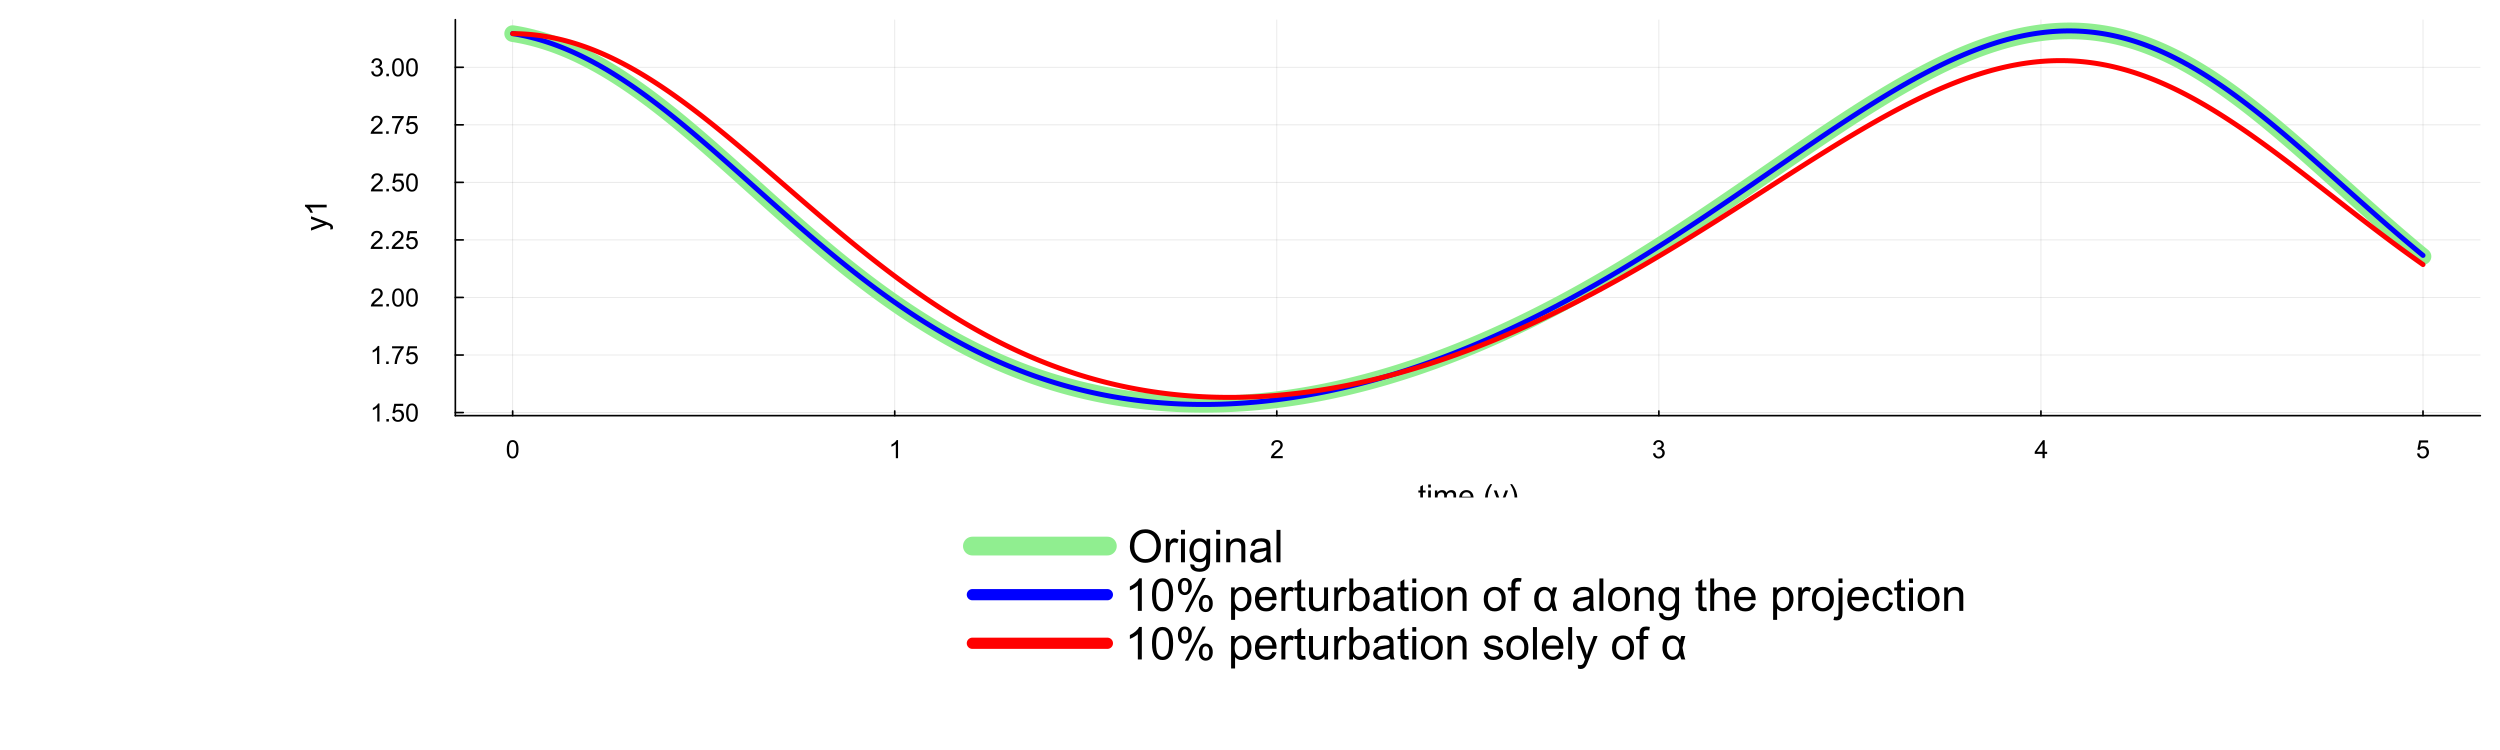 <?xml version="1.0" encoding="utf-8"?>
<svg xmlns="http://www.w3.org/2000/svg" xmlns:xlink="http://www.w3.org/1999/xlink" width="1500" height="450" viewBox="0 0 6000 1800">
<rect x="0" y="0" width="6000" height="1800" fill="#333333" stroke="none"/>
<defs>
  <clipPath id="clip500">
    <rect x="0" y="0" width="6000" height="1800"/>
  </clipPath>
</defs>
<path clip-path="url(#clip500)" d="M0 1800 L6000 1800 L6000 0 L0 0  Z" fill="#ffffff" fill-rule="evenodd" fill-opacity="1"/>
<defs>
  <clipPath id="clip501">
    <rect x="1200" y="0" width="4201" height="1800"/>
  </clipPath>
</defs>
<path clip-path="url(#clip500)" d="M1092.82 997.597 L5952.76 997.597 L5952.76 47.244 L1092.82 47.244  Z" fill="#ffffff" fill-rule="evenodd" fill-opacity="1"/>
<defs>
  <clipPath id="clip502">
    <rect x="1092" y="47" width="4861" height="951"/>
  </clipPath>
</defs>
<polyline clip-path="url(#clip502)" style="stroke:#000000; stroke-linecap:round; stroke-linejoin:round; stroke-width:2; stroke-opacity:0.1; fill:none" points="1230.37,997.597 1230.37,47.244 "/>
<polyline clip-path="url(#clip502)" style="stroke:#000000; stroke-linecap:round; stroke-linejoin:round; stroke-width:2; stroke-opacity:0.1; fill:none" points="2147.34,997.597 2147.34,47.244 "/>
<polyline clip-path="url(#clip502)" style="stroke:#000000; stroke-linecap:round; stroke-linejoin:round; stroke-width:2; stroke-opacity:0.1; fill:none" points="3064.31,997.597 3064.31,47.244 "/>
<polyline clip-path="url(#clip502)" style="stroke:#000000; stroke-linecap:round; stroke-linejoin:round; stroke-width:2; stroke-opacity:0.1; fill:none" points="3981.27,997.597 3981.27,47.244 "/>
<polyline clip-path="url(#clip502)" style="stroke:#000000; stroke-linecap:round; stroke-linejoin:round; stroke-width:2; stroke-opacity:0.1; fill:none" points="4898.24,997.597 4898.24,47.244 "/>
<polyline clip-path="url(#clip502)" style="stroke:#000000; stroke-linecap:round; stroke-linejoin:round; stroke-width:2; stroke-opacity:0.1; fill:none" points="5815.21,997.597 5815.21,47.244 "/>
<polyline clip-path="url(#clip500)" style="stroke:#000000; stroke-linecap:round; stroke-linejoin:round; stroke-width:4; stroke-opacity:1; fill:none" points="1092.82,997.597 5952.76,997.597 "/>
<polyline clip-path="url(#clip500)" style="stroke:#000000; stroke-linecap:round; stroke-linejoin:round; stroke-width:4; stroke-opacity:1; fill:none" points="1230.37,997.597 1230.37,986.464 "/>
<polyline clip-path="url(#clip500)" style="stroke:#000000; stroke-linecap:round; stroke-linejoin:round; stroke-width:4; stroke-opacity:1; fill:none" points="2147.34,997.597 2147.34,986.464 "/>
<polyline clip-path="url(#clip500)" style="stroke:#000000; stroke-linecap:round; stroke-linejoin:round; stroke-width:4; stroke-opacity:1; fill:none" points="3064.31,997.597 3064.31,986.464 "/>
<polyline clip-path="url(#clip500)" style="stroke:#000000; stroke-linecap:round; stroke-linejoin:round; stroke-width:4; stroke-opacity:1; fill:none" points="3981.27,997.597 3981.27,986.464 "/>
<polyline clip-path="url(#clip500)" style="stroke:#000000; stroke-linecap:round; stroke-linejoin:round; stroke-width:4; stroke-opacity:1; fill:none" points="4898.24,997.597 4898.24,986.464 "/>
<polyline clip-path="url(#clip500)" style="stroke:#000000; stroke-linecap:round; stroke-linejoin:round; stroke-width:4; stroke-opacity:1; fill:none" points="5815.21,997.597 5815.21,986.464 "/>
<path clip-path="url(#clip500)" d="M1216.28 1078.29 Q1216.28 1070.63 1217.85 1065.97 Q1219.44 1061.29 1222.53 1058.75 Q1225.65 1056.22 1230.37 1056.22 Q1233.85 1056.22 1236.47 1057.63 Q1239.09 1059.02 1240.8 1061.67 Q1242.51 1064.29 1243.48 1068.1 Q1244.45 1071.87 1244.45 1078.29 Q1244.45 1085.89 1242.89 1090.58 Q1241.33 1095.24 1238.21 1097.8 Q1235.11 1100.33 1230.37 1100.33 Q1224.12 1100.33 1220.56 1095.85 Q1216.28 1090.46 1216.28 1078.29 M1221.74 1078.29 Q1221.74 1088.93 1224.21 1092.47 Q1226.72 1095.97 1230.37 1095.97 Q1234.02 1095.97 1236.5 1092.44 Q1239 1088.9 1239 1078.29 Q1239 1067.62 1236.5 1064.12 Q1234.02 1060.61 1230.31 1060.61 Q1226.66 1060.61 1224.48 1063.7 Q1221.74 1067.65 1221.74 1078.29 Z" fill="#000000" fill-rule="nonzero" fill-opacity="1" /><path clip-path="url(#clip500)" d="M2155.29 1099.6 L2149.99 1099.6 L2149.99 1065.8 Q2148.07 1067.62 2144.95 1069.45 Q2141.86 1071.28 2139.38 1072.19 L2139.38 1067.06 Q2143.83 1064.97 2147.16 1062 Q2150.49 1059.02 2151.88 1056.22 L2155.29 1056.22 L2155.29 1099.6 Z" fill="#000000" fill-rule="nonzero" fill-opacity="1" /><path clip-path="url(#clip500)" d="M3078.61 1094.5 L3078.61 1099.6 L3050.06 1099.6 Q3050 1097.68 3050.68 1095.91 Q3051.77 1093 3054.15 1090.17 Q3056.57 1087.34 3061.11 1083.63 Q3068.15 1077.85 3070.63 1074.49 Q3073.1 1071.1 3073.1 1068.1 Q3073.1 1064.94 3070.83 1062.79 Q3068.59 1060.61 3064.97 1060.61 Q3061.14 1060.61 3058.84 1062.91 Q3056.54 1065.21 3056.51 1069.27 L3051.06 1068.71 Q3051.62 1062.61 3055.27 1059.43 Q3058.93 1056.22 3065.09 1056.22 Q3071.3 1056.22 3074.93 1059.67 Q3078.55 1063.12 3078.55 1068.21 Q3078.55 1070.81 3077.49 1073.31 Q3076.43 1075.82 3073.96 1078.59 Q3071.51 1081.36 3065.79 1086.19 Q3061.02 1090.2 3059.66 1091.64 Q3058.31 1093.06 3057.43 1094.5 L3078.61 1094.5 Z" fill="#000000" fill-rule="nonzero" fill-opacity="1" /><path clip-path="url(#clip500)" d="M3967.13 1088.19 L3972.43 1087.49 Q3973.35 1091.99 3975.53 1094 Q3977.74 1095.97 3980.89 1095.97 Q3984.63 1095.97 3987.2 1093.38 Q3989.79 1090.79 3989.79 1086.96 Q3989.79 1083.3 3987.4 1080.94 Q3985.02 1078.56 3981.33 1078.56 Q3979.83 1078.56 3977.59 1079.15 L3978.18 1074.49 Q3978.71 1074.55 3979.03 1074.55 Q3982.42 1074.55 3985.13 1072.78 Q3987.85 1071.01 3987.85 1067.33 Q3987.85 1064.41 3985.87 1062.5 Q3983.9 1060.58 3980.77 1060.58 Q3977.68 1060.58 3975.62 1062.53 Q3973.55 1064.47 3972.96 1068.36 L3967.66 1067.42 Q3968.63 1062.08 3972.08 1059.17 Q3975.53 1056.22 3980.66 1056.22 Q3984.19 1056.22 3987.17 1057.75 Q3990.14 1059.26 3991.71 1061.88 Q3993.3 1064.5 3993.3 1067.45 Q3993.3 1070.25 3991.79 1072.55 Q3990.29 1074.84 3987.34 1076.2 Q3991.18 1077.08 3993.3 1079.88 Q3995.42 1082.65 3995.42 1086.84 Q3995.42 1092.5 3991.29 1096.44 Q3987.17 1100.36 3980.86 1100.36 Q3975.17 1100.36 3971.4 1096.97 Q3967.66 1093.59 3967.13 1088.19 Z" fill="#000000" fill-rule="nonzero" fill-opacity="1" /><path clip-path="url(#clip500)" d="M4902.04 1099.6 L4902.04 1089.25 L4883.3 1089.25 L4883.3 1084.39 L4903.02 1056.4 L4907.35 1056.4 L4907.35 1084.39 L4913.18 1084.39 L4913.18 1089.25 L4907.35 1089.25 L4907.35 1099.6 L4902.04 1099.6 M4902.04 1084.39 L4902.04 1064.91 L4888.52 1084.39 L4902.04 1084.39 Z" fill="#000000" fill-rule="nonzero" fill-opacity="1" /><path clip-path="url(#clip500)" d="M5800.89 1088.28 L5806.46 1087.81 Q5807.08 1091.88 5809.32 1093.94 Q5811.59 1095.97 5814.77 1095.97 Q5818.6 1095.97 5821.25 1093.08 Q5823.9 1090.2 5823.9 1085.42 Q5823.9 1080.88 5821.34 1078.26 Q5818.81 1075.64 5814.68 1075.64 Q5812.12 1075.64 5810.05 1076.82 Q5807.99 1077.97 5806.81 1079.82 L5801.83 1079.18 L5806.02 1056.99 L5827.5 1056.99 L5827.5 1062.05 L5810.26 1062.05 L5807.93 1073.67 Q5811.82 1070.95 5816.09 1070.95 Q5821.75 1070.95 5825.64 1074.87 Q5829.53 1078.79 5829.53 1084.95 Q5829.53 1090.82 5826.11 1095.09 Q5821.96 1100.33 5814.77 1100.33 Q5808.88 1100.33 5805.13 1097.03 Q5801.42 1093.73 5800.89 1088.28 Z" fill="#000000" fill-rule="nonzero" fill-opacity="1" /><path clip-path="url(#clip500)" d="M3421.44 1208.91 L3422.36 1214.53 Q3419.68 1215.1 3417.55 1215.1 Q3414.09 1215.1 3412.18 1214 Q3410.27 1212.91 3409.49 1211.14 Q3408.71 1209.34 3408.71 1203.61 L3408.71 1182 L3404.05 1182 L3404.05 1177.05 L3408.71 1177.05 L3408.71 1167.75 L3415.04 1163.93 L3415.04 1177.05 L3421.44 1177.05 L3421.44 1182 L3415.04 1182 L3415.04 1203.96 Q3415.04 1206.68 3415.36 1207.46 Q3415.72 1208.24 3416.46 1208.7 Q3417.24 1209.16 3418.65 1209.16 Q3419.71 1209.16 3421.44 1208.91 Z" fill="#000000" fill-rule="nonzero" fill-opacity="1" /><path clip-path="url(#clip500)" d="M3427.7 1170.08 L3427.7 1162.76 L3434.07 1162.76 L3434.07 1170.08 L3427.7 1170.08 M3427.7 1214.6 L3427.7 1177.05 L3434.07 1177.05 L3434.07 1214.6 L3427.7 1214.6 Z" fill="#000000" fill-rule="nonzero" fill-opacity="1" /><path clip-path="url(#clip500)" d="M3443.76 1214.6 L3443.76 1177.05 L3449.45 1177.05 L3449.45 1182.32 Q3451.22 1179.56 3454.15 1177.9 Q3457.09 1176.2 3460.84 1176.2 Q3465.01 1176.2 3467.66 1177.94 Q3470.35 1179.67 3471.45 1182.78 Q3475.9 1176.2 3483.04 1176.2 Q3488.63 1176.2 3491.64 1179.31 Q3494.64 1182.39 3494.64 1188.83 L3494.64 1214.6 L3488.31 1214.6 L3488.31 1190.95 Q3488.31 1187.13 3487.68 1185.47 Q3487.07 1183.77 3485.45 1182.74 Q3483.82 1181.72 3481.63 1181.72 Q3477.67 1181.72 3475.05 1184.37 Q3472.44 1186.99 3472.44 1192.79 L3472.44 1214.6 L3466.07 1214.6 L3466.07 1190.21 Q3466.07 1185.96 3464.51 1183.84 Q3462.96 1181.72 3459.42 1181.72 Q3456.73 1181.72 3454.44 1183.13 Q3452.17 1184.55 3451.15 1187.27 Q3450.12 1189.99 3450.12 1195.12 L3450.12 1214.6 L3443.76 1214.6 Z" fill="#000000" fill-rule="nonzero" fill-opacity="1" /><path clip-path="url(#clip500)" d="M3529.79 1202.51 L3536.37 1203.32 Q3534.81 1209.09 3530.6 1212.27 Q3526.4 1215.45 3519.85 1215.45 Q3511.62 1215.45 3506.77 1210.4 Q3501.96 1205.3 3501.96 1196.15 Q3501.96 1186.67 3506.84 1181.44 Q3511.72 1176.2 3519.5 1176.2 Q3527.03 1176.2 3531.81 1181.33 Q3536.58 1186.46 3536.58 1195.76 Q3536.58 1196.32 3536.55 1197.45 L3508.54 1197.45 Q3508.89 1203.64 3512.04 1206.93 Q3515.19 1210.22 3519.89 1210.22 Q3523.39 1210.22 3525.87 1208.38 Q3528.34 1206.54 3529.79 1202.51 M3508.89 1192.22 L3529.86 1192.22 Q3529.44 1187.48 3527.46 1185.11 Q3524.42 1181.44 3519.57 1181.44 Q3515.19 1181.44 3512.18 1184.37 Q3509.21 1187.31 3508.89 1192.22 Z" fill="#000000" fill-rule="nonzero" fill-opacity="1" /><path clip-path="url(#clip500)" d="M3576.65 1229.85 Q3571.38 1223.2 3567.73 1214.29 Q3564.09 1205.38 3564.09 1195.83 Q3564.09 1187.41 3566.82 1179.7 Q3570 1170.76 3576.65 1161.88 L3581.21 1161.88 Q3576.93 1169.24 3575.55 1172.38 Q3573.39 1177.26 3572.15 1182.57 Q3570.63 1189.18 3570.63 1195.86 Q3570.63 1212.87 3581.21 1229.85 L3576.65 1229.85 Z" fill="#000000" fill-rule="nonzero" fill-opacity="1" /><path clip-path="url(#clip500)" d="M3588.31 1229.07 L3587.61 1223.09 Q3589.69 1223.66 3591.25 1223.66 Q3593.37 1223.66 3594.64 1222.95 Q3595.92 1222.24 3596.73 1220.97 Q3597.33 1220.02 3598.68 1216.23 Q3598.85 1215.7 3599.24 1214.68 L3584.99 1177.05 L3591.85 1177.05 L3599.67 1198.8 Q3601.19 1202.94 3602.39 1207.5 Q3603.48 1203.11 3605.01 1198.94 L3613.03 1177.05 L3619.4 1177.05 L3605.11 1215.24 Q3602.81 1221.43 3601.54 1223.76 Q3599.84 1226.91 3597.65 1228.36 Q3595.46 1229.85 3592.42 1229.85 Q3590.58 1229.85 3588.31 1229.07 Z" fill="#000000" fill-rule="nonzero" fill-opacity="1" /><path clip-path="url(#clip500)" d="M3628.98 1229.85 L3624.42 1229.85 Q3634.99 1212.87 3634.99 1195.86 Q3634.99 1189.22 3633.47 1182.67 Q3632.27 1177.37 3630.11 1172.49 Q3628.73 1169.31 3624.42 1161.88 L3628.98 1161.88 Q3635.63 1170.76 3638.81 1179.7 Q3641.53 1187.41 3641.53 1195.83 Q3641.53 1205.38 3637.86 1214.29 Q3634.21 1223.2 3628.98 1229.85 Z" fill="#000000" fill-rule="nonzero" fill-opacity="1" /><polyline clip-path="url(#clip502)" style="stroke:#000000; stroke-linecap:round; stroke-linejoin:round; stroke-width:2; stroke-opacity:0.1; fill:none" points="1092.82,990.12 5952.76,990.12 "/>
<polyline clip-path="url(#clip502)" style="stroke:#000000; stroke-linecap:round; stroke-linejoin:round; stroke-width:2; stroke-opacity:0.1; fill:none" points="1092.82,852.01 5952.76,852.01 "/>
<polyline clip-path="url(#clip502)" style="stroke:#000000; stroke-linecap:round; stroke-linejoin:round; stroke-width:2; stroke-opacity:0.1; fill:none" points="1092.82,713.899 5952.76,713.899 "/>
<polyline clip-path="url(#clip502)" style="stroke:#000000; stroke-linecap:round; stroke-linejoin:round; stroke-width:2; stroke-opacity:0.1; fill:none" points="1092.82,575.788 5952.76,575.788 "/>
<polyline clip-path="url(#clip502)" style="stroke:#000000; stroke-linecap:round; stroke-linejoin:round; stroke-width:2; stroke-opacity:0.1; fill:none" points="1092.82,437.677 5952.76,437.677 "/>
<polyline clip-path="url(#clip502)" style="stroke:#000000; stroke-linecap:round; stroke-linejoin:round; stroke-width:2; stroke-opacity:0.1; fill:none" points="1092.82,299.566 5952.76,299.566 "/>
<polyline clip-path="url(#clip502)" style="stroke:#000000; stroke-linecap:round; stroke-linejoin:round; stroke-width:2; stroke-opacity:0.1; fill:none" points="1092.82,161.456 5952.76,161.456 "/>
<polyline clip-path="url(#clip500)" style="stroke:#000000; stroke-linecap:round; stroke-linejoin:round; stroke-width:4; stroke-opacity:1; fill:none" points="1092.82,997.597 1092.82,47.244 "/>
<polyline clip-path="url(#clip500)" style="stroke:#000000; stroke-linecap:round; stroke-linejoin:round; stroke-width:4; stroke-opacity:1; fill:none" points="1092.82,990.12 1111.72,990.12 "/>
<polyline clip-path="url(#clip500)" style="stroke:#000000; stroke-linecap:round; stroke-linejoin:round; stroke-width:4; stroke-opacity:1; fill:none" points="1092.82,852.01 1111.72,852.01 "/>
<polyline clip-path="url(#clip500)" style="stroke:#000000; stroke-linecap:round; stroke-linejoin:round; stroke-width:4; stroke-opacity:1; fill:none" points="1092.82,713.899 1111.72,713.899 "/>
<polyline clip-path="url(#clip500)" style="stroke:#000000; stroke-linecap:round; stroke-linejoin:round; stroke-width:4; stroke-opacity:1; fill:none" points="1092.82,575.788 1111.72,575.788 "/>
<polyline clip-path="url(#clip500)" style="stroke:#000000; stroke-linecap:round; stroke-linejoin:round; stroke-width:4; stroke-opacity:1; fill:none" points="1092.82,437.677 1111.72,437.677 "/>
<polyline clip-path="url(#clip500)" style="stroke:#000000; stroke-linecap:round; stroke-linejoin:round; stroke-width:4; stroke-opacity:1; fill:none" points="1092.82,299.566 1111.72,299.566 "/>
<polyline clip-path="url(#clip500)" style="stroke:#000000; stroke-linecap:round; stroke-linejoin:round; stroke-width:4; stroke-opacity:1; fill:none" points="1092.82,161.456 1111.72,161.456 "/>
<path clip-path="url(#clip500)" d="M910.737 1011.72 L905.433 1011.72 L905.433 977.921 Q903.517 979.748 900.394 981.575 Q897.299 983.402 894.824 984.315 L894.824 979.188 Q899.274 977.095 902.604 974.119 Q905.933 971.143 907.318 968.343 L910.737 968.343 L910.737 1011.72 Z" fill="#000000" fill-rule="nonzero" fill-opacity="1" /><path clip-path="url(#clip500)" d="M927.298 1011.72 L927.298 1005.68 L933.339 1005.68 L933.339 1011.72 L927.298 1011.72 Z" fill="#000000" fill-rule="nonzero" fill-opacity="1" /><path clip-path="url(#clip500)" d="M941.089 1000.4 L946.658 999.933 Q947.277 1004 949.517 1006.06 Q951.786 1008.1 954.968 1008.1 Q958.799 1008.1 961.451 1005.21 Q964.103 1002.32 964.103 997.546 Q964.103 993.008 961.539 990.385 Q959.005 987.763 954.88 987.763 Q952.316 987.763 950.253 988.942 Q948.191 990.091 947.012 991.947 L942.032 991.299 L946.216 969.11 L967.698 969.11 L967.698 974.178 L950.46 974.178 L948.132 985.788 Q952.021 983.077 956.294 983.077 Q961.952 983.077 965.842 986.997 Q969.732 990.916 969.732 997.075 Q969.732 1002.94 966.313 1007.21 Q962.158 1012.46 954.968 1012.46 Q949.075 1012.46 945.332 1009.16 Q941.619 1005.86 941.089 1000.4 Z" fill="#000000" fill-rule="nonzero" fill-opacity="1" /><path clip-path="url(#clip500)" d="M974.653 990.415 Q974.653 982.753 976.215 978.097 Q977.806 973.412 980.9 970.878 Q984.024 968.343 988.738 968.343 Q992.216 968.343 994.838 969.758 Q997.461 971.143 999.17 973.795 Q1000.88 976.418 1001.85 980.219 Q1002.82 983.991 1002.82 990.415 Q1002.82 998.018 1001.26 1002.7 Q999.7 1007.36 996.577 1009.92 Q993.483 1012.46 988.738 1012.46 Q982.491 1012.46 978.926 1007.98 Q974.653 1002.59 974.653 990.415 M980.104 990.415 Q980.104 1001.05 982.58 1004.59 Q985.084 1008.1 988.738 1008.1 Q992.392 1008.1 994.868 1004.56 Q997.372 1001.02 997.372 990.415 Q997.372 979.748 994.868 976.241 Q992.392 972.734 988.679 972.734 Q985.025 972.734 982.845 975.828 Q980.104 979.777 980.104 990.415 Z" fill="#000000" fill-rule="nonzero" fill-opacity="1" /><path clip-path="url(#clip500)" d="M910.265 873.61 L904.961 873.61 L904.961 839.81 Q903.046 841.637 899.922 843.464 Q896.828 845.291 894.353 846.204 L894.353 841.077 Q898.802 838.985 902.132 836.008 Q905.462 833.032 906.847 830.233 L910.265 830.233 L910.265 873.61 Z" fill="#000000" fill-rule="nonzero" fill-opacity="1" /><path clip-path="url(#clip500)" d="M926.826 873.61 L926.826 867.569 L932.867 867.569 L932.867 873.61 L926.826 873.61 Z" fill="#000000" fill-rule="nonzero" fill-opacity="1" /><path clip-path="url(#clip500)" d="M940.971 836.067 L940.971 830.969 L968.936 830.969 L968.936 835.095 Q964.81 839.486 960.744 846.764 Q956.707 854.043 954.497 861.734 Q952.905 867.156 952.463 873.61 L947.012 873.61 Q947.1 868.512 949.016 861.292 Q950.931 854.072 954.497 847.383 Q958.092 840.664 962.129 836.067 L940.971 836.067 Z" fill="#000000" fill-rule="nonzero" fill-opacity="1" /><path clip-path="url(#clip500)" d="M974.181 862.294 L979.751 861.822 Q980.369 865.889 982.609 867.952 Q984.878 869.985 988.061 869.985 Q991.891 869.985 994.544 867.097 Q997.196 864.209 997.196 859.435 Q997.196 854.897 994.632 852.275 Q992.098 849.652 987.972 849.652 Q985.409 849.652 983.346 850.831 Q981.283 851.98 980.104 853.837 L975.124 853.188 L979.309 830.999 L1000.79 830.999 L1000.79 836.067 L983.552 836.067 L981.224 847.678 Q985.114 844.967 989.387 844.967 Q995.045 844.967 998.934 848.886 Q1002.82 852.805 1002.82 858.964 Q1002.82 864.828 999.406 869.101 Q995.251 874.346 988.061 874.346 Q982.167 874.346 978.425 871.046 Q974.712 867.745 974.181 862.294 Z" fill="#000000" fill-rule="nonzero" fill-opacity="1" /><path clip-path="url(#clip500)" d="M918.634 730.401 L918.634 735.499 L890.08 735.499 Q890.021 733.583 890.699 731.815 Q891.789 728.898 894.176 726.069 Q896.592 723.24 901.13 719.527 Q908.173 713.751 910.648 710.392 Q913.124 707.003 913.124 703.998 Q913.124 700.844 910.855 698.693 Q908.615 696.513 904.991 696.513 Q901.16 696.513 898.861 698.811 Q896.563 701.11 896.533 705.176 L891.082 704.616 Q891.642 698.516 895.296 695.334 Q898.95 692.122 905.108 692.122 Q911.326 692.122 914.951 695.57 Q918.575 699.017 918.575 704.115 Q918.575 706.709 917.514 709.213 Q916.454 711.718 913.978 714.488 Q911.532 717.258 905.816 722.091 Q901.042 726.098 899.686 727.542 Q898.331 728.957 897.447 730.401 L918.634 730.401 Z" fill="#000000" fill-rule="nonzero" fill-opacity="1" /><path clip-path="url(#clip500)" d="M927.298 735.499 L927.298 729.458 L933.339 729.458 L933.339 735.499 L927.298 735.499 Z" fill="#000000" fill-rule="nonzero" fill-opacity="1" /><path clip-path="url(#clip500)" d="M941.089 714.193 Q941.089 706.532 942.651 701.876 Q944.242 697.19 947.336 694.656 Q950.46 692.122 955.174 692.122 Q958.652 692.122 961.274 693.536 Q963.897 694.921 965.606 697.574 Q967.315 700.196 968.288 703.998 Q969.26 707.769 969.26 714.193 Q969.26 721.796 967.698 726.482 Q966.136 731.138 963.013 733.701 Q959.919 736.235 955.174 736.235 Q948.927 736.235 945.362 731.756 Q941.089 726.364 941.089 714.193 M946.54 714.193 Q946.54 724.831 949.016 728.368 Q951.52 731.874 955.174 731.874 Q958.828 731.874 961.304 728.338 Q963.809 724.802 963.809 714.193 Q963.809 703.526 961.304 700.019 Q958.828 696.513 955.115 696.513 Q951.461 696.513 949.281 699.607 Q946.54 703.556 946.54 714.193 Z" fill="#000000" fill-rule="nonzero" fill-opacity="1" /><path clip-path="url(#clip500)" d="M974.653 714.193 Q974.653 706.532 976.215 701.876 Q977.806 697.19 980.9 694.656 Q984.024 692.122 988.738 692.122 Q992.216 692.122 994.838 693.536 Q997.461 694.921 999.17 697.574 Q1000.88 700.196 1001.85 703.998 Q1002.82 707.769 1002.82 714.193 Q1002.82 721.796 1001.26 726.482 Q999.7 731.138 996.577 733.701 Q993.483 736.235 988.738 736.235 Q982.491 736.235 978.926 731.756 Q974.653 726.364 974.653 714.193 M980.104 714.193 Q980.104 724.831 982.58 728.368 Q985.084 731.874 988.738 731.874 Q992.392 731.874 994.868 728.338 Q997.372 724.802 997.372 714.193 Q997.372 703.526 994.868 700.019 Q992.392 696.513 988.679 696.513 Q985.025 696.513 982.845 699.607 Q980.104 703.556 980.104 714.193 Z" fill="#000000" fill-rule="nonzero" fill-opacity="1" /><path clip-path="url(#clip500)" d="M918.163 592.29 L918.163 597.388 L889.608 597.388 Q889.549 595.473 890.227 593.705 Q891.317 590.787 893.704 587.958 Q896.121 585.129 900.659 581.416 Q907.702 575.641 910.177 572.281 Q912.652 568.893 912.652 565.887 Q912.652 562.734 910.383 560.583 Q908.144 558.402 904.519 558.402 Q900.688 558.402 898.39 560.7 Q896.091 562.999 896.062 567.065 L890.61 566.506 Q891.17 560.406 894.824 557.223 Q898.478 554.011 904.637 554.011 Q910.855 554.011 914.479 557.459 Q918.104 560.907 918.104 566.005 Q918.104 568.598 917.043 571.103 Q915.982 573.607 913.507 576.377 Q911.061 579.147 905.344 583.98 Q900.57 587.988 899.215 589.432 Q897.859 590.846 896.975 592.29 L918.163 592.29 Z" fill="#000000" fill-rule="nonzero" fill-opacity="1" /><path clip-path="url(#clip500)" d="M926.826 597.388 L926.826 591.347 L932.867 591.347 L932.867 597.388 L926.826 597.388 Z" fill="#000000" fill-rule="nonzero" fill-opacity="1" /><path clip-path="url(#clip500)" d="M968.494 592.29 L968.494 597.388 L939.939 597.388 Q939.881 595.473 940.558 593.705 Q941.649 590.787 944.036 587.958 Q946.452 585.129 950.99 581.416 Q958.033 575.641 960.508 572.281 Q962.983 568.893 962.983 565.887 Q962.983 562.734 960.714 560.583 Q958.475 558.402 954.85 558.402 Q951.019 558.402 948.721 560.7 Q946.422 562.999 946.393 567.065 L940.941 566.506 Q941.501 560.406 945.155 557.223 Q948.809 554.011 954.968 554.011 Q961.186 554.011 964.81 557.459 Q968.435 560.907 968.435 566.005 Q968.435 568.598 967.374 571.103 Q966.313 573.607 963.838 576.377 Q961.392 579.147 955.675 583.98 Q950.902 587.988 949.546 589.432 Q948.191 590.846 947.306 592.29 L968.494 592.29 Z" fill="#000000" fill-rule="nonzero" fill-opacity="1" /><path clip-path="url(#clip500)" d="M974.181 586.072 L979.751 585.601 Q980.369 589.667 982.609 591.73 Q984.878 593.763 988.061 593.763 Q991.891 593.763 994.544 590.876 Q997.196 587.988 997.196 583.214 Q997.196 578.676 994.632 576.053 Q992.098 573.431 987.972 573.431 Q985.409 573.431 983.346 574.609 Q981.283 575.759 980.104 577.615 L975.124 576.967 L979.309 554.777 L1000.79 554.777 L1000.79 559.846 L983.552 559.846 L981.224 571.456 Q985.114 568.745 989.387 568.745 Q995.045 568.745 998.934 572.664 Q1002.82 576.584 1002.82 582.742 Q1002.82 588.607 999.406 592.879 Q995.251 598.125 988.061 598.125 Q982.167 598.125 978.425 594.824 Q974.712 591.524 974.181 586.072 Z" fill="#000000" fill-rule="nonzero" fill-opacity="1" /><path clip-path="url(#clip500)" d="M918.634 454.179 L918.634 459.277 L890.08 459.277 Q890.021 457.362 890.699 455.594 Q891.789 452.676 894.176 449.848 Q896.592 447.019 901.13 443.306 Q908.173 437.53 910.648 434.171 Q913.124 430.782 913.124 427.776 Q913.124 424.623 910.855 422.472 Q908.615 420.291 904.991 420.291 Q901.16 420.291 898.861 422.59 Q896.563 424.888 896.533 428.955 L891.082 428.395 Q891.642 422.295 895.296 419.112 Q898.95 415.9 905.108 415.9 Q911.326 415.9 914.951 419.348 Q918.575 422.796 918.575 427.894 Q918.575 430.487 917.514 432.992 Q916.454 435.497 913.978 438.267 Q911.532 441.037 905.816 445.869 Q901.042 449.877 899.686 451.321 Q898.331 452.735 897.447 454.179 L918.634 454.179 Z" fill="#000000" fill-rule="nonzero" fill-opacity="1" /><path clip-path="url(#clip500)" d="M927.298 459.277 L927.298 453.236 L933.339 453.236 L933.339 459.277 L927.298 459.277 Z" fill="#000000" fill-rule="nonzero" fill-opacity="1" /><path clip-path="url(#clip500)" d="M941.089 447.962 L946.658 447.49 Q947.277 451.557 949.517 453.619 Q951.786 455.653 954.968 455.653 Q958.799 455.653 961.451 452.765 Q964.103 449.877 964.103 445.103 Q964.103 440.565 961.539 437.942 Q959.005 435.32 954.88 435.32 Q952.316 435.32 950.253 436.499 Q948.191 437.648 947.012 439.504 L942.032 438.856 L946.216 416.667 L967.698 416.667 L967.698 421.735 L950.46 421.735 L948.132 433.345 Q952.021 430.634 956.294 430.634 Q961.952 430.634 965.842 434.554 Q969.732 438.473 969.732 444.632 Q969.732 450.496 966.313 454.769 Q962.158 460.014 954.968 460.014 Q949.075 460.014 945.332 456.714 Q941.619 453.413 941.089 447.962 Z" fill="#000000" fill-rule="nonzero" fill-opacity="1" /><path clip-path="url(#clip500)" d="M974.653 437.972 Q974.653 430.31 976.215 425.654 Q977.806 420.969 980.9 418.435 Q984.024 415.9 988.738 415.9 Q992.216 415.9 994.838 417.315 Q997.461 418.7 999.17 421.352 Q1000.88 423.975 1001.85 427.776 Q1002.82 431.548 1002.82 437.972 Q1002.82 445.575 1001.26 450.26 Q999.7 454.916 996.577 457.48 Q993.483 460.014 988.738 460.014 Q982.491 460.014 978.926 455.535 Q974.653 450.142 974.653 437.972 M980.104 437.972 Q980.104 448.61 982.58 452.146 Q985.084 455.653 988.738 455.653 Q992.392 455.653 994.868 452.117 Q997.372 448.58 997.372 437.972 Q997.372 427.305 994.868 423.798 Q992.392 420.291 988.679 420.291 Q985.025 420.291 982.845 423.385 Q980.104 427.334 980.104 437.972 Z" fill="#000000" fill-rule="nonzero" fill-opacity="1" /><path clip-path="url(#clip500)" d="M918.163 316.069 L918.163 321.166 L889.608 321.166 Q889.549 319.251 890.227 317.483 Q891.317 314.566 893.704 311.737 Q896.121 308.908 900.659 305.195 Q907.702 299.419 910.177 296.06 Q912.652 292.671 912.652 289.665 Q912.652 286.512 910.383 284.361 Q908.144 282.18 904.519 282.18 Q900.688 282.18 898.39 284.479 Q896.091 286.777 896.062 290.844 L890.61 290.284 Q891.17 284.184 894.824 281.002 Q898.478 277.79 904.637 277.79 Q910.855 277.79 914.479 281.237 Q918.104 284.685 918.104 289.783 Q918.104 292.376 917.043 294.881 Q915.982 297.386 913.507 300.156 Q911.061 302.926 905.344 307.759 Q900.57 311.766 899.215 313.21 Q897.859 314.625 896.975 316.069 L918.163 316.069 Z" fill="#000000" fill-rule="nonzero" fill-opacity="1" /><path clip-path="url(#clip500)" d="M926.826 321.166 L926.826 315.126 L932.867 315.126 L932.867 321.166 L926.826 321.166 Z" fill="#000000" fill-rule="nonzero" fill-opacity="1" /><path clip-path="url(#clip500)" d="M940.971 283.624 L940.971 278.526 L968.936 278.526 L968.936 282.652 Q964.81 287.043 960.744 294.321 Q956.707 301.6 954.497 309.291 Q952.905 314.713 952.463 321.166 L947.012 321.166 Q947.1 316.069 949.016 308.849 Q950.931 301.629 954.497 294.94 Q958.092 288.221 962.129 283.624 L940.971 283.624 Z" fill="#000000" fill-rule="nonzero" fill-opacity="1" /><path clip-path="url(#clip500)" d="M974.181 309.851 L979.751 309.379 Q980.369 313.446 982.609 315.509 Q984.878 317.542 988.061 317.542 Q991.891 317.542 994.544 314.654 Q997.196 311.766 997.196 306.992 Q997.196 302.454 994.632 299.832 Q992.098 297.209 987.972 297.209 Q985.409 297.209 983.346 298.388 Q981.283 299.537 980.104 301.394 L975.124 300.745 L979.309 278.556 L1000.79 278.556 L1000.79 283.624 L983.552 283.624 L981.224 295.235 Q985.114 292.524 989.387 292.524 Q995.045 292.524 998.934 296.443 Q1002.82 300.362 1002.82 306.521 Q1002.82 312.385 999.406 316.658 Q995.251 321.903 988.061 321.903 Q982.167 321.903 978.425 318.603 Q974.712 315.302 974.181 309.851 Z" fill="#000000" fill-rule="nonzero" fill-opacity="1" /><path clip-path="url(#clip500)" d="M890.787 171.652 L896.091 170.944 Q897.005 175.453 899.185 177.457 Q901.395 179.431 904.548 179.431 Q908.291 179.431 910.855 176.838 Q913.448 174.245 913.448 170.414 Q913.448 166.76 911.061 164.403 Q908.674 162.016 904.991 162.016 Q903.488 162.016 901.248 162.605 L901.837 157.949 Q902.368 158.008 902.692 158.008 Q906.081 158.008 908.792 156.24 Q911.503 154.472 911.503 150.788 Q911.503 147.871 909.529 145.956 Q907.554 144.04 904.431 144.04 Q901.336 144.04 899.274 145.985 Q897.211 147.93 896.622 151.82 L891.317 150.877 Q892.29 145.543 895.738 142.626 Q899.185 139.679 904.313 139.679 Q907.849 139.679 910.825 141.211 Q913.801 142.714 915.363 145.337 Q916.954 147.959 916.954 150.906 Q916.954 153.706 915.452 156.004 Q913.949 158.303 911.002 159.658 Q914.833 160.542 916.954 163.342 Q919.076 166.112 919.076 170.296 Q919.076 175.954 914.951 179.903 Q910.825 183.822 904.519 183.822 Q898.832 183.822 895.06 180.433 Q891.317 177.044 890.787 171.652 Z" fill="#000000" fill-rule="nonzero" fill-opacity="1" /><path clip-path="url(#clip500)" d="M927.298 183.056 L927.298 177.015 L933.339 177.015 L933.339 183.056 L927.298 183.056 Z" fill="#000000" fill-rule="nonzero" fill-opacity="1" /><path clip-path="url(#clip500)" d="M941.089 161.75 Q941.089 154.089 942.651 149.433 Q944.242 144.747 947.336 142.213 Q950.46 139.679 955.174 139.679 Q958.652 139.679 961.274 141.093 Q963.897 142.478 965.606 145.131 Q967.315 147.753 968.288 151.555 Q969.26 155.326 969.26 161.75 Q969.26 169.353 967.698 174.039 Q966.136 178.694 963.013 181.258 Q959.919 183.792 955.174 183.792 Q948.927 183.792 945.362 179.313 Q941.089 173.921 941.089 161.75 M946.54 161.75 Q946.54 172.388 949.016 175.925 Q951.52 179.431 955.174 179.431 Q958.828 179.431 961.304 175.895 Q963.809 172.359 963.809 161.75 Q963.809 151.083 961.304 147.576 Q958.828 144.07 955.115 144.07 Q951.461 144.07 949.281 147.164 Q946.54 151.112 946.54 161.75 Z" fill="#000000" fill-rule="nonzero" fill-opacity="1" /><path clip-path="url(#clip500)" d="M974.653 161.75 Q974.653 154.089 976.215 149.433 Q977.806 144.747 980.9 142.213 Q984.024 139.679 988.738 139.679 Q992.216 139.679 994.838 141.093 Q997.461 142.478 999.17 145.131 Q1000.88 147.753 1001.85 151.555 Q1002.82 155.326 1002.82 161.75 Q1002.82 169.353 1001.26 174.039 Q999.7 178.694 996.577 181.258 Q993.483 183.792 988.738 183.792 Q982.491 183.792 978.926 179.313 Q974.653 173.921 974.653 161.75 M980.104 161.75 Q980.104 172.388 982.58 175.925 Q985.084 179.431 988.738 179.431 Q992.392 179.431 994.868 175.895 Q997.372 172.359 997.372 161.75 Q997.372 151.083 994.868 147.576 Q992.392 144.07 988.679 144.07 Q985.025 144.07 982.845 147.164 Q980.104 151.112 980.104 161.75 Z" fill="#000000" fill-rule="nonzero" fill-opacity="1" /><path clip-path="url(#clip500)" d="M798.46 550.109 L792.484 550.816 Q793.05 548.729 793.05 547.174 Q793.05 545.052 792.343 543.779 Q791.635 542.506 790.362 541.693 Q789.408 541.091 785.624 539.748 Q785.094 539.571 784.068 539.182 L746.443 553.433 L746.443 546.572 L768.191 538.758 Q772.328 537.237 776.89 536.035 Q772.505 534.938 768.332 533.418 L746.443 525.391 L746.443 519.026 L784.634 533.312 Q790.822 535.61 793.156 536.883 Q796.303 538.581 797.753 540.773 Q799.238 542.966 799.238 546.007 Q799.238 547.845 798.46 550.109 Z" fill="#000000" fill-rule="nonzero" fill-opacity="1" /><path clip-path="url(#clip500)" d="M783.997 491.408 L783.997 497.774 L743.438 497.774 Q745.63 500.072 747.822 503.82 Q750.015 507.533 751.111 510.504 L744.958 510.504 Q742.448 505.164 738.876 501.168 Q735.304 497.172 731.945 495.51 L731.945 491.408 L783.997 491.408 Z" fill="#000000" fill-rule="nonzero" fill-opacity="1" /><polyline clip-path="url(#clip502)" style="stroke:#90ee90; stroke-linecap:round; stroke-linejoin:round; stroke-width:40; stroke-opacity:1; fill:none" points="1230.37,80.678 1239.54,82.206 1248.71,83.904 1257.88,85.775 1267.05,87.818 1276.22,90.032 1285.39,92.418 1294.56,94.975 1303.73,97.702 1312.9,100.6 1322.07,103.667 1331.24,106.903 1340.41,110.307 1349.58,113.877 1358.74,117.612 1367.91,121.511 1377.08,125.573 1386.25,129.795 1395.42,134.176 1404.59,138.715 1413.76,143.409 1422.93,148.256 1432.1,153.254 1441.27,158.4 1450.44,163.692 1459.61,169.128 1468.78,174.704 1477.95,180.419 1487.12,186.268 1496.29,192.249 1505.46,198.359 1514.63,204.595 1523.8,210.953 1532.97,217.43 1542.14,224.022 1551.31,230.726 1560.48,237.539 1569.65,244.455 1578.82,251.473 1587.99,258.587 1597.16,265.794 1606.33,273.091 1615.5,280.472 1624.67,287.935 1633.84,295.475 1643.01,303.088 1652.17,310.77 1661.34,318.517 1670.51,326.324 1679.68,334.189 1688.85,342.106 1698.02,350.071 1707.19,358.082 1716.36,366.132 1725.53,374.22 1734.7,382.339 1743.87,390.487 1753.04,398.66 1762.21,406.854 1771.38,415.064 1780.55,423.288 1789.72,431.521 1798.89,439.759 1808.06,448 1817.23,456.238 1826.4,464.472 1835.57,472.698 1844.74,480.911 1853.91,489.109 1863.08,497.289 1872.25,505.446 1881.42,513.58 1890.59,521.685 1899.76,529.759 1908.93,537.8 1918.1,545.804 1927.27,553.77 1936.43,561.693 1945.6,569.572 1954.77,577.404 1963.94,585.186 1973.11,592.917 1982.28,600.594 1991.45,608.215 2000.62,615.778 2009.79,623.281 2018.96,630.721 2028.13,638.098 2037.3,645.409 2046.47,652.652 2055.64,659.827 2064.81,666.93 2073.98,673.962 2083.15,680.92 2092.32,687.803 2101.49,694.611 2110.66,701.341 2119.83,707.992 2129,714.565 2138.17,721.057 2147.34,727.467 2156.51,733.795 2165.68,740.041 2174.85,746.203 2184.02,752.28 2193.19,758.272 2202.36,764.179 2211.53,770 2220.7,775.734 2229.86,781.382 2239.03,786.942 2248.2,792.415 2257.37,797.8 2266.54,803.097 2275.71,808.306 2284.88,813.427 2294.05,818.459 2303.22,823.403 2312.39,828.258 2321.56,833.026 2330.73,837.705 2339.9,842.296 2349.07,846.799 2358.24,851.214 2367.41,855.541 2376.58,859.781 2385.75,863.934 2394.92,868 2404.09,871.979 2413.26,875.872 2422.43,879.679 2431.6,883.4 2440.77,887.036 2449.94,890.587 2459.11,894.054 2468.28,897.436 2477.45,900.735 2486.62,903.951 2495.79,907.084 2504.96,910.135 2514.12,913.104 2523.29,915.991 2532.46,918.798 2541.63,921.524 2550.8,924.171 2559.97,926.738 2569.14,929.226 2578.31,931.636 2587.48,933.968 2596.65,936.222 2605.82,938.4 2614.99,940.501 2624.16,942.526 2633.33,944.476 2642.5,946.351 2651.67,948.151 2660.84,949.878 2670.01,951.531 2679.18,953.112 2688.35,954.619 2697.52,956.055 2706.69,957.42 2715.86,958.713 2725.03,959.936 2734.2,961.089 2743.37,962.172 2752.54,963.185 2761.71,964.13 2770.88,965.007 2780.05,965.816 2789.22,966.557 2798.39,967.231 2807.55,967.839 2816.72,968.38 2825.89,968.855 2835.06,969.265 2844.23,969.61 2853.4,969.89 2862.57,970.106 2871.74,970.257 2880.91,970.346 2890.08,970.37 2899.25,970.332 2908.42,970.232 2917.59,970.069 2926.76,969.844 2935.93,969.558 2945.1,969.21 2954.27,968.801 2963.44,968.332 2972.61,967.802 2981.78,967.213 2990.95,966.563 3000.12,965.854 3009.29,965.086 3018.46,964.259 3027.63,963.373 3036.8,962.428 3045.97,961.426 3055.14,960.366 3064.31,959.248 3073.48,958.073 3082.65,956.84 3091.81,955.551 3100.98,954.205 3110.15,952.802 3119.32,951.343 3128.49,949.829 3137.66,948.258 3146.83,946.632 3156,944.951 3165.17,943.214 3174.34,941.422 3183.51,939.576 3192.68,937.675 3201.85,935.72 3211.02,933.711 3220.19,931.648 3229.36,929.531 3238.53,927.361 3247.7,925.137 3256.87,922.86 3266.04,920.53 3275.21,918.147 3284.38,915.711 3293.55,913.223 3302.72,910.683 3311.89,908.09 3321.06,905.446 3330.23,902.75 3339.4,900.002 3348.57,897.202 3357.74,894.352 3366.91,891.45 3376.07,888.497 3385.24,885.494 3394.41,882.44 3403.58,879.335 3412.75,876.18 3421.92,872.975 3431.09,869.72 3440.26,866.415 3449.43,863.061 3458.6,859.657 3467.77,856.204 3476.94,852.701 3486.11,849.15 3495.28,845.549 3504.45,841.901 3513.62,838.203 3522.79,834.458 3531.96,830.664 3541.13,826.822 3550.3,822.932 3559.47,818.995 3568.64,815.011 3577.81,810.979 3586.98,806.9 3596.15,802.775 3605.32,798.603 3614.49,794.384 3623.66,790.119 3632.83,785.809 3642,781.452 3651.17,777.05 3660.34,772.602 3669.5,768.11 3678.67,763.572 3687.84,758.99 3697.01,754.364 3706.18,749.694 3715.35,744.979 3724.52,740.222 3733.69,735.421 3742.86,730.577 3752.03,725.69 3761.2,720.761 3770.37,715.791 3779.54,710.778 3788.71,705.724 3797.88,700.629 3807.05,695.494 3816.22,690.318 3825.39,685.103 3834.56,679.848 3843.73,674.554 3852.9,669.222 3862.07,663.851 3871.24,658.443 3880.41,652.998 3889.58,647.516 3898.75,641.998 3907.92,636.444 3917.09,630.856 3926.26,625.232 3935.43,619.575 3944.6,613.885 3953.77,608.161 3962.93,602.406 3972.1,596.619 3981.27,590.801 3990.44,584.954 3999.61,579.077 4008.78,573.171 4017.95,567.237 4027.12,561.277 4036.29,555.29 4045.46,549.277 4054.63,543.24 4063.8,537.18 4072.97,531.096 4082.14,524.99 4091.31,518.864 4100.48,512.717 4109.65,506.551 4118.82,500.368 4127.99,494.167 4137.16,487.95 4146.33,481.719 4155.5,475.473 4164.67,469.216 4173.84,462.946 4183.01,456.667 4192.18,450.378 4201.35,444.082 4210.52,437.779 4219.69,431.471 4228.86,425.16 4238.03,418.845 4247.19,412.53 4256.36,406.215 4265.53,399.901 4274.7,393.591 4283.87,387.286 4293.04,380.987 4302.21,374.695 4311.38,368.413 4320.55,362.142 4329.72,355.883 4338.89,349.639 4348.06,343.411 4357.23,337.201 4366.4,331.01 4375.57,324.841 4384.74,318.694 4393.91,312.573 4403.08,306.478 4412.25,300.412 4421.42,294.377 4430.59,288.374 4439.76,282.406 4448.93,276.474 4458.1,270.581 4467.27,264.729 4476.44,258.92 4485.61,253.156 4494.78,247.439 4503.95,241.771 4513.12,236.155 4522.29,230.592 4531.45,225.086 4540.62,219.638 4549.79,214.25 4558.96,208.926 4568.13,203.666 4577.3,198.475 4586.47,193.353 4595.64,188.304 4604.81,183.33 4613.98,178.433 4623.15,173.616 4632.32,168.882 4641.49,164.232 4650.66,159.669 4659.83,155.197 4669,150.817 4678.17,146.531 4687.34,142.343 4696.51,138.255 4705.68,134.27 4714.85,130.39 4724.02,126.617 4733.19,122.954 4742.36,119.405 4751.53,115.97 4760.7,112.653 4769.87,109.456 4779.04,106.382 4788.21,103.432 4797.38,100.611 4806.55,97.919 4815.72,95.359 4824.89,92.934 4834.05,90.646 4843.22,88.497 4852.39,86.489 4861.56,84.625 4870.73,82.906 4879.9,81.335 4889.07,79.913 4898.24,78.643 4907.41,77.526 4916.58,76.564 4925.75,75.76 4934.92,75.113 4944.09,74.627 4953.26,74.302 4962.43,74.141 4971.6,74.144 4980.77,74.311 4989.94,74.646 4999.11,75.148 5008.28,75.819 5017.45,76.659 5026.62,77.669 5035.79,78.85 5044.96,80.202 5054.13,81.726 5063.3,83.421 5072.47,85.288 5081.64,87.328 5090.81,89.539 5099.98,91.921 5109.15,94.475 5118.31,97.2 5127.48,100.096 5136.65,103.161 5145.82,106.394 5154.99,109.795 5164.16,113.363 5173.33,117.097 5182.5,120.994 5191.67,125.054 5200.84,129.275 5210.01,133.655 5219.18,138.192 5228.35,142.885 5237.52,147.731 5246.69,152.728 5255.86,157.874 5265.03,163.166 5274.2,168.601 5283.37,174.178 5292.54,179.892 5301.71,185.742 5310.88,191.724 5320.05,197.834 5329.22,204.071 5338.39,210.43 5347.56,216.908 5356.73,223.502 5365.9,230.207 5375.07,237.021 5384.24,243.94 5393.41,250.959 5402.58,258.076 5411.74,265.285 5420.91,272.585 5430.08,279.969 5439.25,287.434 5448.42,294.977 5457.59,302.594 5466.76,310.279 5475.93,318.029 5485.1,325.84 5494.27,333.709 5503.44,341.63 5512.61,349.6 5521.78,357.614 5530.95,365.669 5540.12,373.761 5549.29,381.885 5558.46,390.038 5567.63,398.216 5576.8,406.415 5585.97,414.63 5595.14,422.859 5604.31,431.098 5613.48,439.342 5622.65,447.588 5631.82,455.832 5640.99,464.072 5650.16,472.303 5659.33,480.522 5668.5,488.727 5677.67,496.912 5686.84,505.077 5696,513.216 5705.17,521.328 5714.34,529.408 5723.51,537.456 5732.68,545.467 5741.85,553.439 5751.02,561.368 5760.19,569.254 5769.36,577.093 5778.53,584.882 5787.7,592.62 5796.87,600.304 5806.04,607.931 5815.21,615.501 "/>
<polyline clip-path="url(#clip502)" style="stroke:#0000ff; stroke-linecap:round; stroke-linejoin:round; stroke-width:12; stroke-opacity:1; fill:none" points="1230.37,80.654 1239.54,82.211 1248.71,83.939 1257.88,85.84 1267.05,87.911 1276.22,90.154 1285.39,92.567 1294.56,95.151 1303.73,97.904 1312.9,100.827 1322.07,103.917 1331.24,107.174 1340.41,110.597 1349.58,114.185 1358.74,117.936 1367.91,121.848 1377.08,125.921 1386.25,130.152 1395.42,134.54 1404.59,139.082 1413.76,143.776 1422.93,148.621 1432.1,153.614 1441.27,158.752 1450.44,164.034 1459.61,169.455 1468.78,175.014 1477.95,180.708 1487.12,186.534 1496.29,192.489 1505.46,198.569 1514.63,204.772 1523.8,211.094 1532.97,217.533 1542.14,224.083 1551.31,230.743 1560.48,237.508 1569.65,244.375 1578.82,251.341 1587.99,258.401 1597.16,265.552 1606.33,272.79 1615.5,280.111 1624.67,287.512 1633.84,294.988 1643.01,302.536 1652.17,310.152 1661.34,317.832 1670.51,325.572 1679.68,333.368 1688.85,341.217 1698.02,349.114 1707.19,357.056 1716.36,365.038 1725.53,373.058 1734.7,381.11 1743.87,389.192 1753.04,397.299 1762.21,405.428 1771.38,413.576 1780.55,421.738 1789.72,429.911 1798.89,438.091 1808.06,446.275 1817.23,454.46 1826.4,462.642 1835.57,470.817 1844.74,478.983 1853.91,487.136 1863.08,495.274 1872.25,503.392 1881.42,511.488 1890.59,519.559 1899.76,527.602 1908.93,535.614 1918.1,543.592 1927.27,551.534 1936.43,559.438 1945.6,567.299 1954.77,575.117 1963.94,582.889 1973.11,590.611 1982.28,598.283 1991.45,605.901 2000.62,613.464 2009.79,620.97 2018.96,628.416 2028.13,635.801 2037.3,643.123 2046.47,650.38 2055.64,657.57 2064.81,664.693 2073.98,671.745 2083.15,678.726 2092.32,685.635 2101.49,692.47 2110.66,699.229 2119.83,705.912 2129,712.517 2138.17,719.044 2147.34,725.491 2156.51,731.858 2165.68,738.143 2174.85,744.345 2184.02,750.465 2193.19,756.501 2202.36,762.452 2211.53,768.318 2220.7,774.099 2229.86,779.794 2239.03,785.402 2248.2,790.923 2257.37,796.357 2266.54,801.703 2275.71,806.962 2284.88,812.132 2294.05,817.215 2303.22,822.209 2312.39,827.115 2321.56,831.932 2330.73,836.661 2339.9,841.301 2349.07,845.854 2358.24,850.318 2367.41,854.693 2376.58,858.981 2385.75,863.182 2394.92,867.294 2404.09,871.32 2413.26,875.258 2422.43,879.109 2431.6,882.874 2440.77,886.553 2449.94,890.147 2459.11,893.654 2468.28,897.077 2477.45,900.415 2486.62,903.669 2495.79,906.839 2504.96,909.926 2514.12,912.929 2523.29,915.851 2532.46,918.69 2541.63,921.448 2550.8,924.124 2559.97,926.72 2569.14,929.236 2578.31,931.673 2587.48,934.03 2596.65,936.309 2605.82,938.51 2614.99,940.633 2624.16,942.679 2633.33,944.649 2642.5,946.543 2651.67,948.361 2660.84,950.104 2670.01,951.773 2679.18,953.367 2688.35,954.888 2697.52,956.336 2706.69,957.712 2715.86,959.015 2725.03,960.247 2734.2,961.408 2743.37,962.498 2752.54,963.518 2761.71,964.468 2770.88,965.349 2780.05,966.161 2789.22,966.905 2798.39,967.581 2807.55,968.19 2816.72,968.732 2825.89,969.207 2835.06,969.615 2844.23,969.958 2853.4,970.236 2862.57,970.448 2871.74,970.596 2880.91,970.68 2890.08,970.7 2899.25,970.657 2908.42,970.55 2917.59,970.381 2926.76,970.149 2935.93,969.855 2945.1,969.499 2954.27,969.082 2963.44,968.604 2972.61,968.066 2981.78,967.466 2990.95,966.807 3000.12,966.088 3009.29,965.31 3018.46,964.472 3027.63,963.575 3036.8,962.62 3045.97,961.606 3055.14,960.535 3064.31,959.405 3073.48,958.218 3082.65,956.974 3091.81,955.673 3100.98,954.315 3110.15,952.9 3119.32,951.43 3128.49,949.903 3137.66,948.32 3146.83,946.682 3156,944.989 3165.17,943.24 3174.34,941.437 3183.51,939.579 3192.68,937.666 3201.85,935.7 3211.02,933.679 3220.19,931.604 3229.36,929.476 3238.53,927.295 3247.7,925.06 3256.87,922.773 3266.04,920.432 3275.21,918.039 3284.38,915.594 3293.55,913.096 3302.72,910.547 3311.89,907.945 3321.06,905.292 3330.23,902.588 3339.4,899.832 3348.57,897.025 3357.74,894.167 3366.91,891.258 3376.07,888.299 3385.24,885.29 3394.41,882.23 3403.58,879.12 3412.75,875.96 3421.92,872.751 3431.09,869.492 3440.26,866.184 3449.43,862.827 3458.6,859.42 3467.77,855.965 3476.94,852.461 3486.11,848.909 3495.28,845.308 3504.45,841.66 3513.62,837.963 3522.79,834.219 3531.96,830.427 3541.13,826.588 3550.3,822.702 3559.47,818.768 3568.64,814.788 3577.81,810.761 3586.98,806.688 3596.15,802.569 3605.32,798.404 3614.49,794.192 3623.66,789.936 3632.83,785.634 3642,781.286 3651.17,776.894 3660.34,772.457 3669.5,767.976 3678.67,763.45 3687.84,758.881 3697.01,754.267 3706.18,749.61 3715.35,744.911 3724.52,740.168 3733.69,735.382 3742.86,730.554 3752.03,725.684 3761.2,720.772 3770.37,715.819 3779.54,710.825 3788.71,705.79 3797.88,700.714 3807.05,695.598 3816.22,690.443 3825.39,685.248 3834.56,680.014 3843.73,674.742 3852.9,669.431 3862.07,664.083 3871.24,658.697 3880.41,653.274 3889.58,647.815 3898.75,642.321 3907.92,636.79 3917.09,631.225 3926.26,625.626 3935.43,619.992 3944.6,614.326 3953.77,608.627 3962.93,602.895 3972.1,597.132 3981.27,591.339 3990.44,585.515 3999.61,579.662 4008.78,573.779 4017.95,567.869 4027.12,561.932 4036.29,555.967 4045.46,549.978 4054.63,543.963 4063.8,537.923 4072.97,531.861 4082.14,525.776 4091.31,519.669 4100.48,513.542 4109.65,507.395 4118.82,501.23 4127.99,495.047 4137.16,488.847 4146.33,482.631 4155.5,476.401 4164.67,470.157 4173.84,463.902 4183.01,457.635 4192.18,451.357 4201.35,445.072 4210.52,438.778 4219.69,432.479 4228.86,426.174 4238.03,419.866 4247.19,413.556 4256.36,407.245 4265.53,400.934 4274.7,394.626 4283.87,388.321 4293.04,382.021 4302.21,375.727 4311.38,369.442 4320.55,363.166 4329.72,356.902 4338.89,350.651 4348.06,344.415 4357.23,338.195 4366.4,331.994 4375.57,325.813 4384.74,319.653 4393.91,313.517 4403.08,307.408 4412.25,301.325 4421.42,295.272 4430.59,289.251 4439.76,283.264 4448.93,277.312 4458.1,271.398 4467.27,265.523 4476.44,259.691 4485.61,253.903 4494.78,248.161 4503.95,242.468 4513.12,236.825 4522.29,231.236 4531.45,225.703 4540.62,220.227 4549.79,214.811 4558.96,209.459 4568.13,204.171 4577.3,198.95 4586.47,193.8 4595.64,188.722 4604.81,183.719 4613.98,178.794 4623.15,173.949 4632.32,169.186 4641.49,164.509 4650.66,159.919 4659.83,155.42 4669,151.013 4678.17,146.703 4687.34,142.49 4696.51,138.379 4705.68,134.37 4714.85,130.468 4724.02,126.675 4733.19,122.993 4742.36,119.424 4751.53,115.973 4760.7,112.64 4769.87,109.428 4779.04,106.341 4788.21,103.38 4797.38,100.549 4806.55,97.849 4815.72,95.282 4824.89,92.852 4834.05,90.56 4843.22,88.409 4852.39,86.401 4861.56,84.538 4870.73,82.822 4879.9,81.255 4889.07,79.84 4898.24,78.578 4907.41,77.47 4916.58,76.519 4925.75,75.727 4934.92,75.094 4944.09,74.623 4953.26,74.314 4962.43,74.17 4971.6,74.191 4980.77,74.378 4989.94,74.733 4999.11,75.256 5008.28,75.948 5017.45,76.81 5026.62,77.843 5035.79,79.046 5044.96,80.42 5054.13,81.966 5063.3,83.684 5072.47,85.573 5081.64,87.633 5090.81,89.865 5099.98,92.267 5109.15,94.84 5118.31,97.583 5127.48,100.495 5136.65,103.574 5145.82,106.821 5154.99,110.234 5164.16,113.811 5173.33,117.552 5182.5,121.455 5191.67,125.518 5200.84,129.739 5210.01,134.117 5219.18,138.65 5228.35,143.335 5237.52,148.171 5246.69,153.155 5255.86,158.285 5265.03,163.558 5274.2,168.971 5283.37,174.522 5292.54,180.208 5301.71,186.027 5310.88,191.974 5320.05,198.047 5329.22,204.243 5338.39,210.559 5347.56,216.99 5356.73,223.535 5365.9,230.189 5375.07,236.948 5384.24,243.81 5393.41,250.77 5402.58,257.826 5411.74,264.972 5420.91,272.206 5430.08,279.523 5439.25,286.92 5448.42,294.393 5457.59,301.938 5466.76,309.551 5475.93,317.228 5485.1,324.966 5494.27,332.76 5503.44,340.607 5512.61,348.503 5521.78,356.443 5530.95,364.425 5540.12,372.443 5549.29,380.495 5558.46,388.577 5567.63,396.684 5576.8,404.813 5585.97,412.962 5595.14,421.125 5604.31,429.298 5613.48,437.48 5622.65,445.666 5631.82,453.852 5640.99,462.036 5650.16,470.214 5659.33,478.382 5668.5,486.538 5677.67,494.678 5686.84,502.799 5696,510.898 5705.17,518.973 5714.34,527.019 5723.51,535.035 5732.68,543.017 5741.85,550.964 5751.02,558.871 5760.19,566.738 5769.36,574.56 5778.53,582.337 5787.7,590.064 5796.87,597.741 5806.04,605.364 5815.21,612.933 "/>
<polyline clip-path="url(#clip502)" style="stroke:#ff0000; stroke-linecap:round; stroke-linejoin:round; stroke-width:12; stroke-opacity:1; fill:none" points="1230.37,80.678 1239.54,80.808 1248.71,81.108 1257.88,81.579 1267.05,82.222 1276.22,83.037 1285.39,84.025 1294.56,85.185 1303.73,86.518 1312.9,88.024 1322.07,89.702 1331.24,91.553 1340.41,93.575 1349.58,95.768 1358.74,98.132 1367.91,100.666 1377.08,103.368 1386.25,106.238 1395.42,109.275 1404.59,112.477 1413.76,115.843 1422.93,119.371 1432.1,123.06 1441.27,126.907 1450.44,130.912 1459.61,135.073 1468.78,139.386 1477.95,143.85 1487.12,148.462 1496.29,153.221 1505.46,158.124 1514.63,163.167 1523.8,168.349 1532.97,173.667 1542.14,179.117 1551.31,184.698 1560.48,190.405 1569.65,196.236 1578.82,202.188 1587.99,208.257 1597.16,214.441 1606.33,220.735 1615.5,227.137 1624.67,233.643 1633.84,240.249 1643.01,246.952 1652.17,253.749 1661.34,260.635 1670.51,267.608 1679.68,274.664 1688.85,281.798 1698.02,289.008 1707.19,296.289 1716.36,303.638 1725.53,311.051 1734.7,318.525 1743.87,326.055 1753.04,333.638 1762.21,341.271 1771.38,348.949 1780.55,356.67 1789.72,364.429 1798.89,372.222 1808.06,380.047 1817.23,387.9 1826.4,395.776 1835.57,403.673 1844.74,411.588 1853.91,419.516 1863.08,427.454 1872.25,435.4 1881.42,443.349 1890.59,451.299 1899.76,459.246 1908.93,467.187 1918.1,475.12 1927.27,483.04 1936.43,490.946 1945.6,498.834 1954.77,506.701 1963.94,514.544 1973.11,522.361 1982.28,530.149 1991.45,537.906 2000.62,545.629 2009.79,553.314 2018.96,560.961 2028.13,568.566 2037.3,576.128 2046.47,583.643 2055.64,591.111 2064.81,598.528 2073.98,605.892 2083.15,613.202 2092.32,620.456 2101.49,627.652 2110.66,634.788 2119.83,641.862 2129,648.873 2138.17,655.82 2147.34,662.699 2156.51,669.511 2165.68,676.254 2174.85,682.926 2184.02,689.526 2193.19,696.053 2202.36,702.505 2211.53,708.883 2220.7,715.183 2229.86,721.407 2239.03,727.552 2248.2,733.618 2257.37,739.604 2266.54,745.509 2275.71,751.333 2284.88,757.074 2294.05,762.733 2303.22,768.309 2312.39,773.8 2321.56,779.208 2330.73,784.531 2339.9,789.769 2349.07,794.921 2358.24,799.988 2367.41,804.969 2376.58,809.864 2385.75,814.672 2394.92,819.394 2404.09,824.03 2413.26,828.58 2422.43,833.042 2431.6,837.419 2440.77,841.709 2449.94,845.912 2459.11,850.029 2468.28,854.061 2477.45,858.006 2486.62,861.865 2495.79,865.639 2504.96,869.328 2514.12,872.931 2523.29,876.45 2532.46,879.884 2541.63,883.234 2550.8,886.5 2559.97,889.683 2569.14,892.782 2578.31,895.799 2587.48,898.733 2596.65,901.585 2605.82,904.356 2614.99,907.046 2624.16,909.654 2633.33,912.183 2642.5,914.632 2651.67,917.001 2660.84,919.292 2670.01,921.504 2679.18,923.638 2688.35,925.694 2697.52,927.673 2706.69,929.576 2715.86,931.403 2725.03,933.154 2734.2,934.83 2743.37,936.431 2752.54,937.958 2761.71,939.412 2770.88,940.792 2780.05,942.099 2789.22,943.334 2798.39,944.497 2807.55,945.589 2816.72,946.609 2825.89,947.56 2835.06,948.44 2844.23,949.251 2853.4,949.992 2862.57,950.665 2871.74,951.27 2880.91,951.807 2890.08,952.276 2899.25,952.678 2908.42,953.014 2917.59,953.284 2926.76,953.488 2935.93,953.626 2945.1,953.699 2954.27,953.708 2963.44,953.653 2972.61,953.534 2981.78,953.351 2990.95,953.105 3000.12,952.797 3009.29,952.426 3018.46,951.993 3027.63,951.498 3036.8,950.942 3045.97,950.325 3055.14,949.647 3064.31,948.909 3073.48,948.11 3082.65,947.252 3091.81,946.335 3100.98,945.358 3110.15,944.322 3119.32,943.228 3128.49,942.076 3137.66,940.866 3146.83,939.598 3156,938.272 3165.17,936.89 3174.34,935.45 3183.51,933.954 3192.68,932.402 3201.85,930.793 3211.02,929.129 3220.19,927.409 3229.36,925.634 3238.53,923.804 3247.7,921.919 3256.87,919.98 3266.04,917.986 3275.21,915.938 3284.38,913.836 3293.55,911.681 3302.72,909.472 3311.89,907.21 3321.06,904.896 3330.23,902.528 3339.4,900.108 3348.57,897.636 3357.74,895.112 3366.91,892.536 3376.07,889.908 3385.24,887.23 3394.41,884.5 3403.58,881.719 3412.75,878.887 3421.92,876.005 3431.09,873.073 3440.26,870.091 3449.43,867.058 3458.6,863.977 3467.77,860.846 3476.94,857.666 3486.11,854.437 3495.28,851.159 3504.45,847.833 3513.62,844.458 3522.79,841.036 3531.96,837.565 3541.13,834.047 3550.3,830.482 3559.47,826.87 3568.64,823.211 3577.81,819.505 3586.98,815.753 3596.15,811.954 3605.32,808.11 3614.49,804.22 3623.66,800.285 3632.83,796.305 3642,792.28 3651.17,788.21 3660.34,784.096 3669.5,779.938 3678.67,775.736 3687.84,771.49 3697.01,767.202 3706.18,762.87 3715.35,758.496 3724.52,754.08 3733.69,749.622 3742.86,745.122 3752.03,740.581 3761.2,735.999 3770.37,731.377 3779.54,726.714 3788.71,722.012 3797.88,717.27 3807.05,712.489 3816.22,707.669 3825.39,702.812 3834.56,697.916 3843.73,692.983 3852.9,688.013 3862.07,683.006 3871.24,677.964 3880.41,672.886 3889.58,667.773 3898.75,662.626 3907.92,657.444 3917.09,652.229 3926.26,646.982 3935.43,641.702 3944.6,636.39 3953.77,631.048 3962.93,625.675 3972.1,620.272 3981.27,614.84 3990.44,609.379 3999.61,603.891 4008.78,598.376 4017.95,592.834 4027.12,587.267 4036.29,581.675 4045.46,576.06 4054.63,570.421 4063.8,564.76 4072.97,559.077 4082.14,553.374 4091.31,547.652 4100.48,541.911 4109.65,536.152 4118.82,530.377 4127.99,524.586 4137.16,518.78 4146.33,512.961 4155.5,507.129 4164.67,501.286 4173.84,495.434 4183.01,489.572 4192.18,483.702 4201.35,477.826 4210.52,471.944 4219.69,466.059 4228.86,460.171 4238.03,454.281 4247.19,448.392 4256.36,442.504 4265.53,436.62 4274.7,430.739 4283.87,424.865 4293.04,418.998 4302.21,413.14 4311.38,407.292 4320.55,401.457 4329.72,395.636 4338.89,389.83 4348.06,384.041 4357.23,378.272 4366.4,372.523 4375.57,366.797 4384.74,361.095 4393.91,355.42 4403.08,349.772 4412.25,344.155 4421.42,338.57 4430.59,333.019 4439.76,327.504 4448.93,322.027 4458.1,316.59 4467.27,311.196 4476.44,305.845 4485.61,300.542 4494.78,295.287 4503.95,290.083 4513.12,284.932 4522.29,279.836 4531.45,274.798 4540.62,269.82 4549.79,264.904 4558.96,260.052 4568.13,255.267 4577.3,250.552 4586.47,245.908 4595.64,241.338 4604.81,236.844 4613.98,232.429 4623.15,228.096 4632.32,223.845 4641.49,219.681 4650.66,215.605 4659.83,211.62 4669,207.728 4678.17,203.932 4687.34,200.234 4696.51,196.636 4705.68,193.141 4714.85,189.752 4724.02,186.47 4733.19,183.297 4742.36,180.237 4751.53,177.292 4760.7,174.463 4769.87,171.753 4779.04,169.164 4788.21,166.698 4797.38,164.358 4806.55,162.145 4815.72,160.061 4824.89,158.109 4834.05,156.291 4843.22,154.607 4852.39,153.06 4861.56,151.652 4870.73,150.385 4879.9,149.259 4889.07,148.276 4898.24,147.439 4907.41,146.747 4916.58,146.203 4925.75,145.808 4934.92,145.562 4944.09,145.467 4953.26,145.524 4962.43,145.733 4971.6,146.095 4980.77,146.611 4989.94,147.281 4999.11,148.105 5008.28,149.085 5017.45,150.219 5026.62,151.509 5035.79,152.954 5044.96,154.554 5054.13,156.308 5063.3,158.217 5072.47,160.28 5081.64,162.496 5090.81,164.864 5099.98,167.384 5109.15,170.055 5118.31,172.876 5127.48,175.845 5136.65,178.961 5145.82,182.223 5154.99,185.63 5164.16,189.179 5173.33,192.869 5182.5,196.698 5191.67,200.664 5200.84,204.766 5210.01,209.001 5219.18,213.366 5228.35,217.86 5237.52,222.481 5246.69,227.225 5255.86,232.09 5265.03,237.073 5274.2,242.173 5283.37,247.385 5292.54,252.707 5301.71,258.137 5310.88,263.671 5320.05,269.306 5329.22,275.039 5338.39,280.868 5347.56,286.787 5356.73,292.796 5365.9,298.89 5375.07,305.066 5384.24,311.321 5393.41,317.651 5402.58,324.053 5411.74,330.524 5420.91,337.061 5430.08,343.659 5439.25,350.316 5448.42,357.027 5457.59,363.791 5466.76,370.603 5475.93,377.461 5485.1,384.36 5494.27,391.297 5503.44,398.269 5512.61,405.274 5521.78,412.306 5530.95,419.364 5540.12,426.444 5549.29,433.543 5558.46,440.658 5567.63,447.785 5576.8,454.922 5585.97,462.065 5595.14,469.212 5604.31,476.36 5613.48,483.505 5622.65,490.645 5631.82,497.778 5640.99,504.899 5650.16,512.007 5659.33,519.099 5668.5,526.173 5677.67,533.226 5686.84,540.255 5696,547.258 5705.17,554.232 5714.34,561.176 5723.51,568.087 5732.68,574.962 5741.85,581.801 5751.02,588.6 5760.19,595.358 5769.36,602.072 5778.53,608.742 5787.7,615.364 5796.87,621.937 5806.04,628.46 5815.21,634.93 "/>
<path clip-path="url(#clip500)" d="M2279.71 1660.49 L4765.87 1660.49 L4765.87 1193.93 L2279.71 1193.93  Z" fill="#ffffff" fill-rule="evenodd" fill-opacity="1"/>
<polyline clip-path="url(#clip500)" style="stroke:#000000; stroke-linecap:round; stroke-linejoin:round; stroke-width:4; stroke-opacity:0; fill:none" points="2279.71,1660.49 4765.87,1660.49 4765.87,1193.93 2279.71,1193.93 2279.71,1660.49 "/>
<polyline clip-path="url(#clip500)" style="stroke:#90ee90; stroke-linecap:round; stroke-linejoin:round; stroke-width:45; stroke-opacity:1; fill:none" points="2333.71,1310.57 2657.7,1310.57 "/>
<path clip-path="url(#clip500)" d="M2711.7 1311.58 Q2711.7 1292.22 2722.1 1281.29 Q2732.49 1270.31 2748.94 1270.31 Q2759.7 1270.31 2768.35 1275.46 Q2777 1280.6 2781.51 1289.83 Q2786.07 1299.01 2786.07 1310.68 Q2786.07 1322.51 2781.29 1331.84 Q2776.52 1341.18 2767.77 1346 Q2759.02 1350.78 2748.88 1350.78 Q2737.9 1350.78 2729.26 1345.47 Q2720.61 1340.17 2716.16 1330.99 Q2711.7 1321.82 2711.7 1311.58 M2722.31 1311.74 Q2722.31 1325.79 2729.84 1333.91 Q2737.43 1341.97 2748.83 1341.97 Q2760.45 1341.97 2767.93 1333.8 Q2775.46 1325.64 2775.46 1310.62 Q2775.46 1301.13 2772.22 1294.08 Q2769.04 1286.97 2762.83 1283.1 Q2756.68 1279.17 2748.99 1279.17 Q2738.06 1279.17 2730.16 1286.7 Q2722.31 1294.18 2722.31 1311.74 Z" fill="#000000" fill-rule="nonzero" fill-opacity="1" /><path clip-path="url(#clip500)" d="M2798 1349.45 L2798 1293.12 L2806.59 1293.12 L2806.59 1301.66 Q2809.88 1295.67 2812.64 1293.76 Q2815.45 1291.85 2818.79 1291.85 Q2823.62 1291.85 2828.61 1294.92 L2825.32 1303.78 Q2821.82 1301.71 2818.32 1301.71 Q2815.19 1301.71 2812.69 1303.62 Q2810.2 1305.48 2809.14 1308.82 Q2807.55 1313.91 2807.55 1319.96 L2807.55 1349.45 L2798 1349.45 Z" fill="#000000" fill-rule="nonzero" fill-opacity="1" /><path clip-path="url(#clip500)" d="M2834.34 1282.67 L2834.34 1271.69 L2843.88 1271.69 L2843.88 1282.67 L2834.34 1282.67 M2834.34 1349.45 L2834.34 1293.12 L2843.88 1293.12 L2843.88 1349.45 L2834.34 1349.45 Z" fill="#000000" fill-rule="nonzero" fill-opacity="1" /><path clip-path="url(#clip500)" d="M2856.67 1354.12 L2865.95 1355.5 Q2866.53 1359.8 2869.18 1361.76 Q2872.74 1364.41 2878.89 1364.41 Q2885.52 1364.41 2889.13 1361.76 Q2892.73 1359.11 2894.01 1354.33 Q2894.75 1351.41 2894.7 1342.08 Q2888.44 1349.45 2879.1 1349.45 Q2867.49 1349.45 2861.12 1341.07 Q2854.76 1332.69 2854.76 1320.97 Q2854.76 1312.91 2857.67 1306.12 Q2860.59 1299.27 2866.11 1295.56 Q2871.68 1291.85 2879.16 1291.85 Q2889.13 1291.85 2895.6 1299.91 L2895.6 1293.12 L2904.4 1293.12 L2904.4 1341.81 Q2904.4 1354.97 2901.7 1360.43 Q2899.05 1365.95 2893.21 1369.13 Q2887.43 1372.31 2878.94 1372.31 Q2868.87 1372.31 2862.66 1367.75 Q2856.45 1363.24 2856.67 1354.12 M2864.57 1320.28 Q2864.57 1331.36 2868.97 1336.46 Q2873.37 1341.55 2880 1341.55 Q2886.58 1341.55 2891.04 1336.51 Q2895.49 1331.42 2895.49 1320.6 Q2895.49 1310.25 2890.88 1305 Q2886.32 1299.75 2879.85 1299.75 Q2873.48 1299.75 2869.02 1304.95 Q2864.57 1310.09 2864.57 1320.28 Z" fill="#000000" fill-rule="nonzero" fill-opacity="1" /><path clip-path="url(#clip500)" d="M2918.88 1282.67 L2918.88 1271.69 L2928.43 1271.69 L2928.43 1282.67 L2918.88 1282.67 M2918.88 1349.45 L2918.88 1293.12 L2928.43 1293.12 L2928.43 1349.45 L2918.88 1349.45 Z" fill="#000000" fill-rule="nonzero" fill-opacity="1" /><path clip-path="url(#clip500)" d="M2942.97 1349.45 L2942.97 1293.12 L2951.56 1293.12 L2951.56 1301.13 Q2957.76 1291.85 2969.49 1291.85 Q2974.58 1291.85 2978.82 1293.7 Q2983.12 1295.51 2985.24 1298.48 Q2987.36 1301.45 2988.21 1305.53 Q2988.74 1308.18 2988.74 1314.82 L2988.74 1349.45 L2979.19 1349.45 L2979.19 1315.19 Q2979.19 1309.35 2978.08 1306.49 Q2976.97 1303.57 2974.1 1301.87 Q2971.29 1300.12 2967.47 1300.12 Q2961.37 1300.12 2956.92 1303.99 Q2952.51 1307.87 2952.51 1318.69 L2952.51 1349.45 L2942.97 1349.45 Z" fill="#000000" fill-rule="nonzero" fill-opacity="1" /><path clip-path="url(#clip500)" d="M3040.14 1342.5 Q3034.84 1347.01 3029.9 1348.87 Q3025.02 1350.72 3019.4 1350.72 Q3010.12 1350.72 3005.13 1346.22 Q3000.15 1341.65 3000.15 1334.6 Q3000.15 1330.46 3002 1327.07 Q3003.91 1323.62 3006.93 1321.55 Q3010.01 1319.48 3013.83 1318.42 Q3016.64 1317.68 3022.32 1316.99 Q3033.88 1315.61 3039.34 1313.7 Q3039.4 1311.74 3039.4 1311.21 Q3039.4 1305.37 3036.69 1302.99 Q3033.03 1299.75 3025.82 1299.75 Q3019.08 1299.75 3015.85 1302.14 Q3012.66 1304.47 3011.13 1310.47 L3001.79 1309.19 Q3003.06 1303.2 3005.98 1299.54 Q3008.9 1295.83 3014.41 1293.86 Q3019.93 1291.85 3027.2 1291.85 Q3034.41 1291.85 3038.92 1293.55 Q3043.43 1295.24 3045.55 1297.84 Q3047.67 1300.39 3048.52 1304.31 Q3049 1306.75 3049 1313.12 L3049 1325.85 Q3049 1339.16 3049.58 1342.72 Q3050.22 1346.22 3052.02 1349.45 L3042.05 1349.45 Q3040.56 1346.48 3040.14 1342.5 M3039.34 1321.18 Q3034.15 1323.3 3023.75 1324.79 Q3017.86 1325.64 3015.42 1326.7 Q3012.98 1327.76 3011.66 1329.83 Q3010.33 1331.84 3010.33 1334.33 Q3010.33 1338.15 3013.19 1340.7 Q3016.11 1343.25 3021.68 1343.25 Q3027.2 1343.25 3031.49 1340.86 Q3035.79 1338.42 3037.81 1334.23 Q3039.34 1330.99 3039.34 1324.68 L3039.34 1321.18 Z" fill="#000000" fill-rule="nonzero" fill-opacity="1" /><path clip-path="url(#clip500)" d="M3063.58 1349.45 L3063.58 1271.69 L3073.13 1271.69 L3073.13 1349.45 L3063.58 1349.45 Z" fill="#000000" fill-rule="nonzero" fill-opacity="1" /><polyline clip-path="url(#clip500)" style="stroke:#0000ff; stroke-linecap:round; stroke-linejoin:round; stroke-width:27; stroke-opacity:1; fill:none" points="2333.71,1427.21 2657.7,1427.21 "/>
<path clip-path="url(#clip500)" d="M2740.34 1466.09 L2730.8 1466.09 L2730.8 1405.25 Q2727.35 1408.54 2721.73 1411.83 Q2716.16 1415.12 2711.7 1416.76 L2711.7 1407.53 Q2719.71 1403.77 2725.7 1398.41 Q2731.7 1393.05 2734.19 1388.01 L2740.34 1388.01 L2740.34 1466.09 Z" fill="#000000" fill-rule="nonzero" fill-opacity="1" /><path clip-path="url(#clip500)" d="M2764.8 1427.74 Q2764.8 1413.95 2767.61 1405.57 Q2770.47 1397.14 2776.04 1392.58 Q2781.66 1388.01 2790.15 1388.01 Q2796.41 1388.01 2801.13 1390.56 Q2805.85 1393.05 2808.93 1397.83 Q2812 1402.55 2813.75 1409.39 Q2815.51 1416.18 2815.51 1427.74 Q2815.51 1441.43 2812.69 1449.86 Q2809.88 1458.24 2804.26 1462.86 Q2798.69 1467.42 2790.15 1467.42 Q2778.91 1467.42 2772.49 1459.36 Q2764.8 1449.65 2764.8 1427.74 M2774.61 1427.74 Q2774.61 1446.89 2779.07 1453.26 Q2783.57 1459.57 2790.15 1459.57 Q2796.73 1459.57 2801.18 1453.2 Q2805.69 1446.84 2805.69 1427.74 Q2805.69 1408.54 2801.18 1402.23 Q2796.73 1395.92 2790.04 1395.92 Q2783.47 1395.92 2779.54 1401.49 Q2774.61 1408.59 2774.61 1427.74 Z" fill="#000000" fill-rule="nonzero" fill-opacity="1" /><path clip-path="url(#clip500)" d="M2827.02 1407 Q2827.02 1398.68 2831.21 1392.84 Q2835.4 1387.01 2843.35 1387.01 Q2850.67 1387.01 2855.45 1392.26 Q2860.27 1397.46 2860.27 1407.59 Q2860.27 1417.45 2855.39 1422.81 Q2850.57 1428.11 2843.46 1428.11 Q2836.4 1428.11 2831.68 1422.86 Q2827.02 1417.61 2827.02 1407 M2843.62 1393.58 Q2840.06 1393.58 2837.68 1396.66 Q2835.34 1399.74 2835.34 1407.96 Q2835.34 1415.44 2837.73 1418.51 Q2840.12 1421.54 2843.62 1421.54 Q2847.22 1421.54 2849.56 1418.46 Q2851.95 1415.38 2851.95 1407.21 Q2851.95 1399.68 2849.56 1396.66 Q2847.17 1393.58 2843.62 1393.58 M2843.67 1468.96 L2886.21 1387.01 L2893.95 1387.01 L2851.57 1468.96 L2843.67 1468.96 M2877.3 1447.85 Q2877.3 1439.46 2881.49 1433.68 Q2885.68 1427.85 2893.69 1427.85 Q2901.01 1427.85 2905.78 1433.1 Q2910.61 1438.3 2910.61 1448.43 Q2910.61 1458.29 2905.73 1463.65 Q2900.9 1468.96 2893.74 1468.96 Q2886.69 1468.96 2881.97 1463.7 Q2877.3 1458.4 2877.3 1447.85 M2893.95 1434.43 Q2890.35 1434.43 2887.96 1437.5 Q2885.63 1440.58 2885.63 1448.8 Q2885.63 1456.23 2888.01 1459.3 Q2890.4 1462.38 2893.9 1462.38 Q2897.56 1462.38 2899.9 1459.3 Q2902.28 1456.23 2902.28 1448.06 Q2902.28 1440.53 2899.9 1437.5 Q2897.51 1434.43 2893.95 1434.43 Z" fill="#000000" fill-rule="nonzero" fill-opacity="1" /><path clip-path="url(#clip500)" d="M2954.64 1487.68 L2954.64 1409.76 L2963.33 1409.76 L2963.33 1417.08 Q2966.41 1412.78 2970.28 1410.66 Q2974.15 1408.49 2979.67 1408.49 Q2986.88 1408.49 2992.4 1412.2 Q2997.92 1415.91 3000.73 1422.7 Q3003.54 1429.44 3003.54 1437.5 Q3003.54 1446.15 3000.41 1453.1 Q2997.33 1459.99 2991.39 1463.7 Q2985.51 1467.36 2978.98 1467.36 Q2974.21 1467.36 2970.39 1465.35 Q2966.62 1463.33 2964.18 1460.26 L2964.18 1487.68 L2954.64 1487.68 M2963.28 1438.24 Q2963.28 1449.12 2967.68 1454.32 Q2972.09 1459.51 2978.35 1459.51 Q2984.71 1459.51 2989.22 1454.16 Q2993.78 1448.75 2993.78 1437.45 Q2993.78 1426.68 2989.32 1421.32 Q2984.92 1415.97 2978.77 1415.97 Q2972.67 1415.97 2967.95 1421.7 Q2963.28 1427.37 2963.28 1438.24 Z" fill="#000000" fill-rule="nonzero" fill-opacity="1" /><path clip-path="url(#clip500)" d="M3053.61 1447.95 L3063.48 1449.17 Q3061.14 1457.82 3054.83 1462.59 Q3048.52 1467.36 3038.71 1467.36 Q3026.35 1467.36 3019.08 1459.78 Q3011.87 1452.14 3011.87 1438.4 Q3011.87 1424.19 3019.19 1416.34 Q3026.51 1408.49 3038.18 1408.49 Q3049.47 1408.49 3056.64 1416.18 Q3063.8 1423.87 3063.8 1437.82 Q3063.8 1438.67 3063.74 1440.37 L3021.73 1440.37 Q3022.26 1449.65 3026.98 1454.58 Q3031.71 1459.51 3038.76 1459.51 Q3044.01 1459.51 3047.72 1456.76 Q3051.44 1454 3053.61 1447.95 M3022.26 1432.52 L3053.72 1432.52 Q3053.08 1425.41 3050.11 1421.85 Q3045.55 1416.34 3038.28 1416.34 Q3031.71 1416.34 3027.2 1420.74 Q3022.74 1425.14 3022.26 1432.52 Z" fill="#000000" fill-rule="nonzero" fill-opacity="1" /><path clip-path="url(#clip500)" d="M3075.36 1466.09 L3075.36 1409.76 L3083.95 1409.76 L3083.95 1418.3 Q3087.24 1412.31 3090 1410.4 Q3092.81 1408.49 3096.15 1408.49 Q3100.98 1408.49 3105.96 1411.56 L3102.68 1420.42 Q3099.18 1418.35 3095.67 1418.35 Q3092.55 1418.35 3090.05 1420.26 Q3087.56 1422.12 3086.5 1425.46 Q3084.91 1430.55 3084.91 1436.6 L3084.91 1466.09 L3075.36 1466.09 Z" fill="#000000" fill-rule="nonzero" fill-opacity="1" /><path clip-path="url(#clip500)" d="M3132.49 1457.55 L3133.87 1465.99 Q3129.83 1466.83 3126.65 1466.83 Q3121.45 1466.83 3118.59 1465.19 Q3115.72 1463.55 3114.56 1460.89 Q3113.39 1458.19 3113.39 1449.6 L3113.39 1417.19 L3106.39 1417.19 L3106.39 1409.76 L3113.39 1409.76 L3113.39 1395.81 L3122.89 1390.08 L3122.89 1409.76 L3132.49 1409.76 L3132.49 1417.19 L3122.89 1417.19 L3122.89 1450.13 Q3122.89 1454.21 3123.36 1455.38 Q3123.89 1456.54 3125.01 1457.23 Q3126.17 1457.92 3128.3 1457.92 Q3129.89 1457.92 3132.49 1457.55 Z" fill="#000000" fill-rule="nonzero" fill-opacity="1" /><path clip-path="url(#clip500)" d="M3178.74 1466.09 L3178.74 1457.82 Q3172.16 1467.36 3160.86 1467.36 Q3155.88 1467.36 3151.53 1465.46 Q3147.23 1463.55 3145.11 1460.68 Q3143.04 1457.76 3142.19 1453.57 Q3141.61 1450.76 3141.61 1444.66 L3141.61 1409.76 L3151.16 1409.76 L3151.16 1441 Q3151.16 1448.48 3151.74 1451.08 Q3152.64 1454.85 3155.56 1457.02 Q3158.48 1459.14 3162.77 1459.14 Q3167.07 1459.14 3170.84 1456.97 Q3174.6 1454.74 3176.14 1450.97 Q3177.73 1447.16 3177.73 1439.94 L3177.73 1409.76 L3187.28 1409.76 L3187.28 1466.09 L3178.74 1466.09 Z" fill="#000000" fill-rule="nonzero" fill-opacity="1" /><path clip-path="url(#clip500)" d="M3202.13 1466.09 L3202.13 1409.76 L3210.72 1409.76 L3210.72 1418.3 Q3214.01 1412.31 3216.77 1410.4 Q3219.58 1408.49 3222.92 1408.49 Q3227.75 1408.49 3232.74 1411.56 L3229.45 1420.42 Q3225.95 1418.35 3222.45 1418.35 Q3219.32 1418.35 3216.82 1420.26 Q3214.33 1422.12 3213.27 1425.46 Q3211.68 1430.55 3211.68 1436.6 L3211.68 1466.09 L3202.13 1466.09 Z" fill="#000000" fill-rule="nonzero" fill-opacity="1" /><path clip-path="url(#clip500)" d="M3247.22 1466.09 L3238.36 1466.09 L3238.36 1388.33 L3247.91 1388.33 L3247.91 1416.07 Q3253.95 1408.49 3263.34 1408.49 Q3268.54 1408.49 3273.15 1410.61 Q3277.82 1412.68 3280.79 1416.5 Q3283.82 1420.26 3285.51 1425.62 Q3287.21 1430.98 3287.21 1437.08 Q3287.21 1451.56 3280.05 1459.46 Q3272.89 1467.36 3262.86 1467.36 Q3252.89 1467.36 3247.22 1459.04 L3247.22 1466.09 M3247.11 1437.5 Q3247.11 1447.63 3249.87 1452.14 Q3254.38 1459.51 3262.07 1459.51 Q3268.33 1459.51 3272.89 1454.1 Q3277.45 1448.64 3277.45 1437.87 Q3277.45 1426.84 3273.05 1421.59 Q3268.7 1416.34 3262.49 1416.34 Q3256.23 1416.34 3251.67 1421.8 Q3247.11 1427.21 3247.11 1437.5 Z" fill="#000000" fill-rule="nonzero" fill-opacity="1" /><path clip-path="url(#clip500)" d="M3335.58 1459.14 Q3330.28 1463.65 3325.35 1465.51 Q3320.47 1467.36 3314.85 1467.36 Q3305.56 1467.36 3300.58 1462.86 Q3295.59 1458.29 3295.59 1451.24 Q3295.59 1447.1 3297.45 1443.71 Q3299.36 1440.26 3302.38 1438.19 Q3305.46 1436.12 3309.28 1435.06 Q3312.09 1434.32 3317.76 1433.63 Q3329.33 1432.25 3334.79 1430.34 Q3334.84 1428.38 3334.84 1427.85 Q3334.84 1422.01 3332.14 1419.63 Q3328.48 1416.39 3321.26 1416.39 Q3314.53 1416.39 3311.29 1418.78 Q3308.11 1421.11 3306.57 1427.11 L3297.24 1425.83 Q3298.51 1419.84 3301.43 1416.18 Q3304.34 1412.47 3309.86 1410.5 Q3315.38 1408.49 3322.64 1408.49 Q3329.86 1408.49 3334.36 1410.19 Q3338.87 1411.88 3341 1414.48 Q3343.12 1417.03 3343.97 1420.95 Q3344.44 1423.39 3344.44 1429.76 L3344.44 1442.49 Q3344.44 1455.8 3345.03 1459.36 Q3345.66 1462.86 3347.47 1466.09 L3337.49 1466.09 Q3336.01 1463.12 3335.58 1459.14 M3334.79 1437.82 Q3329.59 1439.94 3319.19 1441.43 Q3313.31 1442.28 3310.87 1443.34 Q3308.43 1444.4 3307.1 1446.47 Q3305.78 1448.48 3305.78 1450.97 Q3305.78 1454.79 3308.64 1457.34 Q3311.56 1459.89 3317.13 1459.89 Q3322.64 1459.89 3326.94 1457.5 Q3331.24 1455.06 3333.25 1450.87 Q3334.79 1447.63 3334.79 1441.32 L3334.79 1437.82 Z" fill="#000000" fill-rule="nonzero" fill-opacity="1" /><path clip-path="url(#clip500)" d="M3380.09 1457.55 L3381.47 1465.99 Q3377.44 1466.83 3374.25 1466.83 Q3369.05 1466.83 3366.19 1465.19 Q3363.33 1463.55 3362.16 1460.89 Q3360.99 1458.19 3360.99 1449.6 L3360.99 1417.19 L3353.99 1417.19 L3353.99 1409.76 L3360.99 1409.76 L3360.99 1395.81 L3370.49 1390.08 L3370.49 1409.76 L3380.09 1409.76 L3380.09 1417.19 L3370.49 1417.19 L3370.49 1450.13 Q3370.49 1454.21 3370.96 1455.38 Q3371.49 1456.54 3372.61 1457.23 Q3373.78 1457.92 3375.9 1457.92 Q3377.49 1457.92 3380.09 1457.55 Z" fill="#000000" fill-rule="nonzero" fill-opacity="1" /><path clip-path="url(#clip500)" d="M3389.48 1399.31 L3389.48 1388.33 L3399.02 1388.33 L3399.02 1399.31 L3389.48 1399.31 M3389.48 1466.09 L3389.48 1409.76 L3399.02 1409.76 L3399.02 1466.09 L3389.48 1466.09 Z" fill="#000000" fill-rule="nonzero" fill-opacity="1" /><path clip-path="url(#clip500)" d="M3410 1437.93 Q3410 1422.28 3418.7 1414.75 Q3425.97 1408.49 3436.42 1408.49 Q3448.03 1408.49 3455.41 1416.13 Q3462.78 1423.71 3462.78 1437.13 Q3462.78 1448 3459.49 1454.26 Q3456.26 1460.47 3450 1463.92 Q3443.79 1467.36 3436.42 1467.36 Q3424.59 1467.36 3417.27 1459.78 Q3410 1452.19 3410 1437.93 M3419.82 1437.93 Q3419.82 1448.75 3424.54 1454.16 Q3429.26 1459.51 3436.42 1459.51 Q3443.53 1459.51 3448.25 1454.1 Q3452.97 1448.69 3452.97 1437.61 Q3452.97 1427.16 3448.19 1421.8 Q3443.47 1416.39 3436.42 1416.39 Q3429.26 1416.39 3424.54 1421.75 Q3419.82 1427.11 3419.82 1437.93 Z" fill="#000000" fill-rule="nonzero" fill-opacity="1" /><path clip-path="url(#clip500)" d="M3473.97 1466.09 L3473.97 1409.76 L3482.57 1409.76 L3482.57 1417.77 Q3488.77 1408.49 3500.49 1408.49 Q3505.59 1408.49 3509.83 1410.34 Q3514.13 1412.15 3516.25 1415.12 Q3518.37 1418.09 3519.22 1422.17 Q3519.75 1424.82 3519.75 1431.46 L3519.75 1466.09 L3510.2 1466.09 L3510.2 1431.83 Q3510.2 1425.99 3509.09 1423.13 Q3507.97 1420.21 3505.11 1418.51 Q3502.3 1416.76 3498.48 1416.76 Q3492.38 1416.76 3487.92 1420.63 Q3483.52 1424.51 3483.52 1435.33 L3483.52 1466.09 L3473.97 1466.09 Z" fill="#000000" fill-rule="nonzero" fill-opacity="1" /><path clip-path="url(#clip500)" d="M3561.01 1437.93 Q3561.01 1422.28 3569.71 1414.75 Q3576.98 1408.49 3587.43 1408.49 Q3599.05 1408.49 3606.42 1416.13 Q3613.79 1423.71 3613.79 1437.13 Q3613.79 1448 3610.5 1454.26 Q3607.27 1460.47 3601.01 1463.92 Q3594.8 1467.36 3587.43 1467.36 Q3575.6 1467.36 3568.28 1459.78 Q3561.01 1452.19 3561.01 1437.93 M3570.83 1437.93 Q3570.83 1448.75 3575.55 1454.16 Q3580.27 1459.51 3587.43 1459.51 Q3594.54 1459.51 3599.26 1454.1 Q3603.98 1448.69 3603.98 1437.61 Q3603.98 1427.16 3599.21 1421.8 Q3594.48 1416.39 3587.43 1416.39 Q3580.27 1416.39 3575.55 1421.75 Q3570.83 1427.11 3570.83 1437.93 Z" fill="#000000" fill-rule="nonzero" fill-opacity="1" /><path clip-path="url(#clip500)" d="M3627.26 1466.09 L3627.26 1417.19 L3618.83 1417.19 L3618.83 1409.76 L3627.26 1409.76 L3627.26 1403.77 Q3627.26 1398.09 3628.27 1395.33 Q3629.65 1391.62 3633.1 1389.34 Q3636.6 1387.01 3642.86 1387.01 Q3646.89 1387.01 3651.77 1387.96 L3650.34 1396.29 Q3647.37 1395.76 3644.72 1395.76 Q3640.37 1395.76 3638.56 1397.61 Q3636.76 1399.47 3636.76 1404.56 L3636.76 1409.76 L3647.74 1409.76 L3647.74 1417.19 L3636.76 1417.19 L3636.76 1466.09 L3627.26 1466.09 Z" fill="#000000" fill-rule="nonzero" fill-opacity="1" /><path clip-path="url(#clip500)" d="M3727.14 1409.76 L3736.9 1409.76 Q3733.19 1421.43 3730.06 1437.93 Q3733.77 1458.4 3736.9 1466.09 L3727.41 1466.09 Q3725.13 1460.79 3723.96 1455.8 Q3719.56 1467.36 3705.55 1467.36 Q3694.95 1467.36 3688.48 1459.41 Q3682 1451.45 3682 1437.82 Q3682 1423.82 3688.48 1416.18 Q3695 1408.49 3705.71 1408.49 Q3712.34 1408.49 3716.53 1411.19 Q3720.72 1413.85 3724.33 1419.31 Q3724.7 1417.45 3727.14 1409.76 M3707.31 1416.39 Q3700.46 1416.39 3696.48 1421.91 Q3692.51 1427.42 3692.51 1437.82 Q3692.51 1447.95 3696.27 1453.73 Q3700.04 1459.51 3706.77 1459.51 Q3713.35 1459.51 3717.75 1453.84 Q3722.16 1448.11 3722.16 1437.4 Q3722.16 1427 3718.02 1421.7 Q3713.94 1416.39 3707.31 1416.39 Z" fill="#000000" fill-rule="nonzero" fill-opacity="1" /><path clip-path="url(#clip500)" d="M3815.09 1459.14 Q3809.78 1463.65 3804.85 1465.51 Q3799.97 1467.36 3794.35 1467.36 Q3785.07 1467.36 3780.08 1462.86 Q3775.09 1458.29 3775.09 1451.24 Q3775.09 1447.1 3776.95 1443.71 Q3778.86 1440.26 3781.88 1438.19 Q3784.96 1436.12 3788.78 1435.06 Q3791.59 1434.32 3797.26 1433.63 Q3808.83 1432.25 3814.29 1430.34 Q3814.34 1428.38 3814.34 1427.85 Q3814.34 1422.01 3811.64 1419.63 Q3807.98 1416.39 3800.77 1416.39 Q3794.03 1416.39 3790.79 1418.78 Q3787.61 1421.11 3786.07 1427.11 L3776.74 1425.83 Q3778.01 1419.84 3780.93 1416.18 Q3783.85 1412.47 3789.36 1410.5 Q3794.88 1408.49 3802.14 1408.49 Q3809.36 1408.49 3813.87 1410.19 Q3818.38 1411.88 3820.5 1414.48 Q3822.62 1417.03 3823.47 1420.95 Q3823.95 1423.39 3823.95 1429.76 L3823.95 1442.49 Q3823.95 1455.8 3824.53 1459.36 Q3825.17 1462.86 3826.97 1466.09 L3817 1466.09 Q3815.51 1463.12 3815.09 1459.14 M3814.29 1437.82 Q3809.09 1439.94 3798.7 1441.43 Q3792.81 1442.28 3790.37 1443.34 Q3787.93 1444.4 3786.6 1446.47 Q3785.28 1448.48 3785.28 1450.97 Q3785.28 1454.79 3788.14 1457.34 Q3791.06 1459.89 3796.63 1459.89 Q3802.14 1459.89 3806.44 1457.5 Q3810.74 1455.06 3812.75 1450.87 Q3814.29 1447.63 3814.29 1441.32 L3814.29 1437.82 Z" fill="#000000" fill-rule="nonzero" fill-opacity="1" /><path clip-path="url(#clip500)" d="M3838.53 1466.09 L3838.53 1388.33 L3848.08 1388.33 L3848.08 1466.09 L3838.53 1466.09 Z" fill="#000000" fill-rule="nonzero" fill-opacity="1" /><path clip-path="url(#clip500)" d="M3859.32 1437.93 Q3859.32 1422.28 3868.02 1414.75 Q3875.29 1408.49 3885.74 1408.49 Q3897.36 1408.49 3904.73 1416.13 Q3912.1 1423.71 3912.1 1437.13 Q3912.1 1448 3908.81 1454.26 Q3905.58 1460.47 3899.32 1463.92 Q3893.11 1467.36 3885.74 1467.36 Q3873.91 1467.36 3866.59 1459.78 Q3859.32 1452.19 3859.32 1437.93 M3869.14 1437.93 Q3869.14 1448.75 3873.86 1454.16 Q3878.58 1459.51 3885.74 1459.51 Q3892.85 1459.51 3897.57 1454.1 Q3902.29 1448.69 3902.29 1437.61 Q3902.29 1427.16 3897.51 1421.8 Q3892.79 1416.39 3885.74 1416.39 Q3878.58 1416.39 3873.86 1421.75 Q3869.14 1427.11 3869.14 1437.93 Z" fill="#000000" fill-rule="nonzero" fill-opacity="1" /><path clip-path="url(#clip500)" d="M3923.29 1466.09 L3923.29 1409.76 L3931.89 1409.76 L3931.89 1417.77 Q3938.09 1408.49 3949.81 1408.49 Q3954.91 1408.49 3959.15 1410.34 Q3963.45 1412.15 3965.57 1415.12 Q3967.69 1418.09 3968.54 1422.17 Q3969.07 1424.82 3969.07 1431.46 L3969.07 1466.09 L3959.52 1466.09 L3959.52 1431.83 Q3959.52 1425.99 3958.41 1423.13 Q3957.29 1420.21 3954.43 1418.51 Q3951.62 1416.76 3947.8 1416.76 Q3941.7 1416.76 3937.24 1420.63 Q3932.84 1424.51 3932.84 1435.33 L3932.84 1466.09 L3923.29 1466.09 Z" fill="#000000" fill-rule="nonzero" fill-opacity="1" /><path clip-path="url(#clip500)" d="M3981.96 1470.76 L3991.24 1472.14 Q3991.82 1476.44 3994.48 1478.4 Q3998.03 1481.05 4004.18 1481.05 Q4010.81 1481.05 4014.42 1478.4 Q4018.03 1475.75 4019.3 1470.97 Q4020.04 1468.05 4019.99 1458.72 Q4013.73 1466.09 4004.4 1466.09 Q3992.78 1466.09 3986.41 1457.71 Q3980.05 1449.33 3980.05 1437.61 Q3980.05 1429.55 3982.97 1422.76 Q3985.88 1415.91 3991.4 1412.2 Q3996.97 1408.49 4004.45 1408.49 Q4014.42 1408.49 4020.89 1416.55 L4020.89 1409.76 L4029.7 1409.76 L4029.7 1458.45 Q4029.7 1471.61 4026.99 1477.07 Q4024.34 1482.59 4018.5 1485.77 Q4012.72 1488.95 4004.24 1488.95 Q3994.16 1488.95 3987.95 1484.39 Q3981.75 1479.88 3981.96 1470.76 M3989.86 1436.92 Q3989.86 1448 3994.26 1453.1 Q3998.67 1458.19 4005.3 1458.19 Q4011.87 1458.19 4016.33 1453.15 Q4020.79 1448.06 4020.79 1437.24 Q4020.79 1426.89 4016.17 1421.64 Q4011.61 1416.39 4005.14 1416.39 Q3998.77 1416.39 3994.32 1421.59 Q3989.86 1426.73 3989.86 1436.92 Z" fill="#000000" fill-rule="nonzero" fill-opacity="1" /><path clip-path="url(#clip500)" d="M4095.15 1457.55 L4096.53 1465.99 Q4092.5 1466.83 4089.32 1466.83 Q4084.12 1466.83 4081.25 1465.19 Q4078.39 1463.55 4077.22 1460.89 Q4076.06 1458.19 4076.06 1449.6 L4076.06 1417.19 L4069.05 1417.19 L4069.05 1409.76 L4076.06 1409.76 L4076.06 1395.81 L4085.55 1390.08 L4085.55 1409.76 L4095.15 1409.76 L4095.15 1417.19 L4085.55 1417.19 L4085.55 1450.13 Q4085.55 1454.21 4086.03 1455.38 Q4086.56 1456.54 4087.67 1457.23 Q4088.84 1457.92 4090.96 1457.92 Q4092.55 1457.92 4095.15 1457.55 Z" fill="#000000" fill-rule="nonzero" fill-opacity="1" /><path clip-path="url(#clip500)" d="M4104.49 1466.09 L4104.49 1388.33 L4114.03 1388.33 L4114.03 1416.23 Q4120.72 1408.49 4130.9 1408.49 Q4137.16 1408.49 4141.77 1410.98 Q4146.39 1413.42 4148.35 1417.77 Q4150.37 1422.12 4150.37 1430.39 L4150.37 1466.09 L4140.82 1466.09 L4140.82 1430.39 Q4140.82 1423.23 4137.69 1420 Q4134.61 1416.71 4128.94 1416.71 Q4124.7 1416.71 4120.93 1418.94 Q4117.22 1421.11 4115.62 1424.88 Q4114.03 1428.64 4114.03 1435.27 L4114.03 1466.09 L4104.49 1466.09 Z" fill="#000000" fill-rule="nonzero" fill-opacity="1" /><path clip-path="url(#clip500)" d="M4203.46 1447.95 L4213.33 1449.17 Q4210.99 1457.82 4204.68 1462.59 Q4198.37 1467.36 4188.56 1467.36 Q4176.2 1467.36 4168.93 1459.78 Q4161.72 1452.14 4161.72 1438.4 Q4161.72 1424.19 4169.04 1416.34 Q4176.36 1408.49 4188.03 1408.49 Q4199.33 1408.49 4206.49 1416.18 Q4213.65 1423.87 4213.65 1437.82 Q4213.65 1438.67 4213.59 1440.37 L4171.58 1440.37 Q4172.11 1449.65 4176.84 1454.58 Q4181.56 1459.51 4188.61 1459.51 Q4193.86 1459.51 4197.58 1456.76 Q4201.29 1454 4203.46 1447.95 M4172.11 1432.52 L4203.57 1432.52 Q4202.93 1425.41 4199.96 1421.85 Q4195.4 1416.34 4188.13 1416.34 Q4181.56 1416.34 4177.05 1420.74 Q4172.59 1425.14 4172.11 1432.52 Z" fill="#000000" fill-rule="nonzero" fill-opacity="1" /><path clip-path="url(#clip500)" d="M4255.5 1487.68 L4255.5 1409.76 L4264.2 1409.76 L4264.2 1417.08 Q4267.27 1412.78 4271.14 1410.66 Q4275.02 1408.49 4280.53 1408.49 Q4287.75 1408.49 4293.26 1412.2 Q4298.78 1415.91 4301.59 1422.7 Q4304.4 1429.44 4304.4 1437.5 Q4304.4 1446.15 4301.27 1453.1 Q4298.2 1459.99 4292.26 1463.7 Q4286.37 1467.36 4279.84 1467.36 Q4275.07 1467.36 4271.25 1465.35 Q4267.48 1463.33 4265.04 1460.26 L4265.04 1487.68 L4255.5 1487.68 M4264.14 1438.24 Q4264.14 1449.12 4268.55 1454.32 Q4272.95 1459.51 4279.21 1459.51 Q4285.57 1459.51 4290.08 1454.16 Q4294.64 1448.75 4294.64 1437.45 Q4294.64 1426.68 4290.19 1421.32 Q4285.78 1415.97 4279.63 1415.97 Q4273.53 1415.97 4268.81 1421.7 Q4264.14 1427.37 4264.14 1438.24 Z" fill="#000000" fill-rule="nonzero" fill-opacity="1" /><path clip-path="url(#clip500)" d="M4315.81 1466.09 L4315.81 1409.76 L4324.4 1409.76 L4324.4 1418.3 Q4327.69 1412.31 4330.45 1410.4 Q4333.26 1408.49 4336.6 1408.49 Q4341.43 1408.49 4346.41 1411.56 L4343.12 1420.42 Q4339.62 1418.35 4336.12 1418.35 Q4332.99 1418.35 4330.5 1420.26 Q4328.01 1422.12 4326.95 1425.46 Q4325.35 1430.55 4325.35 1436.6 L4325.35 1466.09 L4315.81 1466.09 Z" fill="#000000" fill-rule="nonzero" fill-opacity="1" /><path clip-path="url(#clip500)" d="M4348.53 1437.93 Q4348.53 1422.28 4357.23 1414.75 Q4364.5 1408.49 4374.95 1408.49 Q4386.56 1408.49 4393.94 1416.13 Q4401.31 1423.71 4401.31 1437.13 Q4401.31 1448 4398.02 1454.26 Q4394.79 1460.47 4388.53 1463.92 Q4382.32 1467.36 4374.95 1467.36 Q4363.12 1467.36 4355.8 1459.78 Q4348.53 1452.19 4348.53 1437.93 M4358.35 1437.93 Q4358.35 1448.75 4363.07 1454.16 Q4367.79 1459.51 4374.95 1459.51 Q4382.06 1459.51 4386.78 1454.1 Q4391.5 1448.69 4391.5 1437.61 Q4391.5 1427.16 4386.72 1421.8 Q4382 1416.39 4374.95 1416.39 Q4367.79 1416.39 4363.07 1421.75 Q4358.35 1427.11 4358.35 1437.93 Z" fill="#000000" fill-rule="nonzero" fill-opacity="1" /><path clip-path="url(#clip500)" d="M4412.45 1399.42 L4412.45 1388.33 L4422 1388.33 L4422 1399.42 L4412.45 1399.42 M4400.36 1487.95 L4402.16 1479.83 Q4405.02 1480.57 4406.67 1480.57 Q4409.59 1480.57 4411.02 1478.61 Q4412.45 1476.7 4412.45 1468.96 L4412.45 1409.76 L4422 1409.76 L4422 1469.17 Q4422 1479.56 4419.29 1483.65 Q4415.84 1488.95 4407.83 1488.95 Q4403.96 1488.95 4400.36 1487.95 Z" fill="#000000" fill-rule="nonzero" fill-opacity="1" /><path clip-path="url(#clip500)" d="M4475.2 1447.95 L4485.06 1449.17 Q4482.73 1457.82 4476.42 1462.59 Q4470.11 1467.36 4460.29 1467.36 Q4447.93 1467.36 4440.67 1459.78 Q4433.45 1452.14 4433.45 1438.4 Q4433.45 1424.19 4440.77 1416.34 Q4448.09 1408.49 4459.76 1408.49 Q4471.06 1408.49 4478.22 1416.18 Q4485.38 1423.87 4485.38 1437.82 Q4485.38 1438.67 4485.33 1440.37 L4443.32 1440.37 Q4443.85 1449.65 4448.57 1454.58 Q4453.29 1459.51 4460.35 1459.51 Q4465.6 1459.51 4469.31 1456.76 Q4473.02 1454 4475.2 1447.95 M4443.85 1432.52 L4475.3 1432.52 Q4474.67 1425.41 4471.7 1421.85 Q4467.14 1416.34 4459.87 1416.34 Q4453.29 1416.34 4448.78 1420.74 Q4444.33 1425.14 4443.85 1432.52 Z" fill="#000000" fill-rule="nonzero" fill-opacity="1" /><path clip-path="url(#clip500)" d="M4533.81 1445.46 L4543.2 1446.68 Q4541.66 1456.39 4535.3 1461.9 Q4528.98 1467.36 4519.75 1467.36 Q4508.19 1467.36 4501.14 1459.83 Q4494.13 1452.25 4494.13 1438.14 Q4494.13 1429.02 4497.16 1422.17 Q4500.18 1415.33 4506.33 1411.94 Q4512.54 1408.49 4519.81 1408.49 Q4528.98 1408.49 4534.82 1413.16 Q4540.65 1417.77 4542.3 1426.31 L4533.01 1427.74 Q4531.69 1422.07 4528.29 1419.2 Q4524.95 1416.34 4520.18 1416.34 Q4512.96 1416.34 4508.46 1421.54 Q4503.95 1426.68 4503.95 1437.87 Q4503.95 1449.22 4508.3 1454.37 Q4512.65 1459.51 4519.65 1459.51 Q4525.27 1459.51 4529.04 1456.07 Q4532.8 1452.62 4533.81 1445.46 Z" fill="#000000" fill-rule="nonzero" fill-opacity="1" /><path clip-path="url(#clip500)" d="M4572.21 1457.55 L4573.59 1465.99 Q4569.56 1466.83 4566.38 1466.83 Q4561.18 1466.83 4558.32 1465.19 Q4555.45 1463.55 4554.28 1460.89 Q4553.12 1458.19 4553.12 1449.6 L4553.12 1417.19 L4546.12 1417.19 L4546.12 1409.76 L4553.12 1409.76 L4553.12 1395.81 L4562.61 1390.08 L4562.61 1409.76 L4572.21 1409.76 L4572.21 1417.19 L4562.61 1417.19 L4562.61 1450.13 Q4562.61 1454.21 4563.09 1455.38 Q4563.62 1456.54 4564.73 1457.23 Q4565.9 1457.92 4568.02 1457.92 Q4569.61 1457.92 4572.21 1457.55 Z" fill="#000000" fill-rule="nonzero" fill-opacity="1" /><path clip-path="url(#clip500)" d="M4581.6 1399.31 L4581.6 1388.33 L4591.15 1388.33 L4591.15 1399.31 L4581.6 1399.31 M4581.6 1466.09 L4581.6 1409.76 L4591.15 1409.76 L4591.15 1466.09 L4581.6 1466.09 Z" fill="#000000" fill-rule="nonzero" fill-opacity="1" /><path clip-path="url(#clip500)" d="M4602.13 1437.93 Q4602.13 1422.28 4610.83 1414.75 Q4618.09 1408.49 4628.54 1408.49 Q4640.16 1408.49 4647.53 1416.13 Q4654.91 1423.71 4654.91 1437.13 Q4654.91 1448 4651.62 1454.26 Q4648.38 1460.47 4642.12 1463.92 Q4635.92 1467.36 4628.54 1467.36 Q4616.72 1467.36 4609.4 1459.78 Q4602.13 1452.19 4602.13 1437.93 M4611.94 1437.93 Q4611.94 1448.75 4616.66 1454.16 Q4621.38 1459.51 4628.54 1459.51 Q4635.65 1459.51 4640.37 1454.1 Q4645.09 1448.69 4645.09 1437.61 Q4645.09 1427.16 4640.32 1421.8 Q4635.6 1416.39 4628.54 1416.39 Q4621.38 1416.39 4616.66 1421.75 Q4611.94 1427.11 4611.94 1437.93 Z" fill="#000000" fill-rule="nonzero" fill-opacity="1" /><path clip-path="url(#clip500)" d="M4666.1 1466.09 L4666.1 1409.76 L4674.69 1409.76 L4674.69 1417.77 Q4680.9 1408.49 4692.62 1408.49 Q4697.71 1408.49 4701.95 1410.34 Q4706.25 1412.15 4708.37 1415.12 Q4710.49 1418.09 4711.34 1422.17 Q4711.87 1424.82 4711.87 1431.46 L4711.87 1466.09 L4702.33 1466.09 L4702.33 1431.83 Q4702.33 1425.99 4701.21 1423.13 Q4700.1 1420.21 4697.23 1418.51 Q4694.42 1416.76 4690.6 1416.76 Q4684.5 1416.76 4680.05 1420.63 Q4675.65 1424.51 4675.65 1435.33 L4675.65 1466.09 L4666.1 1466.09 Z" fill="#000000" fill-rule="nonzero" fill-opacity="1" /><polyline clip-path="url(#clip500)" style="stroke:#ff0000; stroke-linecap:round; stroke-linejoin:round; stroke-width:27; stroke-opacity:1; fill:none" points="2333.71,1543.85 2657.7,1543.85 "/>
<path clip-path="url(#clip500)" d="M2740.34 1582.73 L2730.8 1582.73 L2730.8 1521.89 Q2727.35 1525.18 2721.73 1528.47 Q2716.16 1531.76 2711.7 1533.4 L2711.7 1524.17 Q2719.71 1520.41 2725.7 1515.05 Q2731.7 1509.69 2734.19 1504.65 L2740.34 1504.65 L2740.34 1582.73 Z" fill="#000000" fill-rule="nonzero" fill-opacity="1" /><path clip-path="url(#clip500)" d="M2764.8 1544.38 Q2764.8 1530.59 2767.61 1522.21 Q2770.47 1513.78 2776.04 1509.22 Q2781.66 1504.65 2790.15 1504.65 Q2796.41 1504.65 2801.13 1507.2 Q2805.85 1509.69 2808.93 1514.47 Q2812 1519.19 2813.75 1526.03 Q2815.51 1532.82 2815.51 1544.38 Q2815.51 1558.07 2812.69 1566.5 Q2809.88 1574.88 2804.26 1579.5 Q2798.69 1584.06 2790.15 1584.06 Q2778.91 1584.06 2772.49 1576 Q2764.8 1566.29 2764.8 1544.38 M2774.61 1544.38 Q2774.61 1563.53 2779.07 1569.9 Q2783.57 1576.21 2790.15 1576.21 Q2796.73 1576.21 2801.18 1569.84 Q2805.69 1563.48 2805.69 1544.38 Q2805.69 1525.18 2801.18 1518.87 Q2796.73 1512.56 2790.04 1512.56 Q2783.47 1512.56 2779.54 1518.13 Q2774.61 1525.23 2774.61 1544.38 Z" fill="#000000" fill-rule="nonzero" fill-opacity="1" /><path clip-path="url(#clip500)" d="M2827.02 1523.64 Q2827.02 1515.32 2831.21 1509.48 Q2835.4 1503.65 2843.35 1503.65 Q2850.67 1503.65 2855.45 1508.9 Q2860.27 1514.1 2860.27 1524.23 Q2860.27 1534.09 2855.39 1539.45 Q2850.57 1544.75 2843.46 1544.75 Q2836.4 1544.75 2831.68 1539.5 Q2827.02 1534.25 2827.02 1523.64 M2843.62 1510.22 Q2840.06 1510.22 2837.68 1513.3 Q2835.34 1516.38 2835.34 1524.6 Q2835.34 1532.08 2837.73 1535.15 Q2840.12 1538.18 2843.62 1538.18 Q2847.22 1538.18 2849.56 1535.1 Q2851.95 1532.02 2851.95 1523.85 Q2851.95 1516.32 2849.56 1513.3 Q2847.17 1510.22 2843.62 1510.22 M2843.67 1585.6 L2886.21 1503.65 L2893.95 1503.65 L2851.57 1585.6 L2843.67 1585.6 M2877.3 1564.49 Q2877.3 1556.1 2881.49 1550.32 Q2885.68 1544.49 2893.69 1544.49 Q2901.01 1544.49 2905.78 1549.74 Q2910.61 1554.94 2910.61 1565.07 Q2910.61 1574.93 2905.73 1580.29 Q2900.9 1585.6 2893.74 1585.6 Q2886.69 1585.6 2881.97 1580.34 Q2877.3 1575.04 2877.3 1564.49 M2893.95 1551.07 Q2890.35 1551.07 2887.96 1554.14 Q2885.63 1557.22 2885.63 1565.44 Q2885.63 1572.87 2888.01 1575.94 Q2890.4 1579.02 2893.9 1579.02 Q2897.56 1579.02 2899.9 1575.94 Q2902.28 1572.87 2902.28 1564.7 Q2902.28 1557.17 2899.9 1554.14 Q2897.51 1551.07 2893.95 1551.07 Z" fill="#000000" fill-rule="nonzero" fill-opacity="1" /><path clip-path="url(#clip500)" d="M2954.64 1604.32 L2954.64 1526.4 L2963.33 1526.4 L2963.33 1533.72 Q2966.41 1529.42 2970.28 1527.3 Q2974.15 1525.13 2979.67 1525.13 Q2986.88 1525.13 2992.4 1528.84 Q2997.92 1532.55 3000.73 1539.34 Q3003.54 1546.08 3003.54 1554.14 Q3003.54 1562.79 3000.41 1569.74 Q2997.33 1576.63 2991.39 1580.34 Q2985.51 1584 2978.98 1584 Q2974.21 1584 2970.39 1581.99 Q2966.62 1579.97 2964.18 1576.9 L2964.18 1604.32 L2954.64 1604.32 M2963.28 1554.88 Q2963.28 1565.76 2967.68 1570.96 Q2972.09 1576.15 2978.35 1576.15 Q2984.71 1576.15 2989.22 1570.8 Q2993.78 1565.39 2993.78 1554.09 Q2993.78 1543.32 2989.32 1537.96 Q2984.92 1532.61 2978.77 1532.61 Q2972.67 1532.61 2967.95 1538.34 Q2963.28 1544.01 2963.28 1554.88 Z" fill="#000000" fill-rule="nonzero" fill-opacity="1" /><path clip-path="url(#clip500)" d="M3053.61 1564.59 L3063.48 1565.81 Q3061.14 1574.46 3054.83 1579.23 Q3048.52 1584 3038.71 1584 Q3026.35 1584 3019.08 1576.42 Q3011.87 1568.78 3011.87 1555.04 Q3011.87 1540.83 3019.19 1532.98 Q3026.51 1525.13 3038.18 1525.13 Q3049.47 1525.13 3056.64 1532.82 Q3063.8 1540.51 3063.8 1554.46 Q3063.8 1555.31 3063.74 1557.01 L3021.73 1557.01 Q3022.26 1566.29 3026.98 1571.22 Q3031.71 1576.15 3038.76 1576.15 Q3044.01 1576.15 3047.72 1573.4 Q3051.44 1570.64 3053.61 1564.59 M3022.26 1549.16 L3053.72 1549.16 Q3053.08 1542.05 3050.11 1538.49 Q3045.55 1532.98 3038.28 1532.98 Q3031.71 1532.98 3027.2 1537.38 Q3022.74 1541.78 3022.26 1549.16 Z" fill="#000000" fill-rule="nonzero" fill-opacity="1" /><path clip-path="url(#clip500)" d="M3075.36 1582.73 L3075.36 1526.4 L3083.95 1526.4 L3083.95 1534.94 Q3087.24 1528.95 3090 1527.04 Q3092.81 1525.13 3096.15 1525.13 Q3100.98 1525.13 3105.96 1528.2 L3102.68 1537.06 Q3099.18 1534.99 3095.67 1534.99 Q3092.55 1534.99 3090.05 1536.9 Q3087.56 1538.76 3086.5 1542.1 Q3084.91 1547.19 3084.91 1553.24 L3084.91 1582.73 L3075.36 1582.73 Z" fill="#000000" fill-rule="nonzero" fill-opacity="1" /><path clip-path="url(#clip500)" d="M3132.49 1574.19 L3133.87 1582.63 Q3129.83 1583.47 3126.65 1583.47 Q3121.45 1583.47 3118.59 1581.83 Q3115.72 1580.19 3114.56 1577.53 Q3113.39 1574.83 3113.39 1566.24 L3113.39 1533.83 L3106.39 1533.83 L3106.39 1526.4 L3113.39 1526.4 L3113.39 1512.45 L3122.89 1506.72 L3122.89 1526.4 L3132.49 1526.4 L3132.49 1533.83 L3122.89 1533.83 L3122.89 1566.77 Q3122.89 1570.85 3123.36 1572.02 Q3123.89 1573.18 3125.01 1573.87 Q3126.17 1574.56 3128.3 1574.56 Q3129.89 1574.56 3132.49 1574.19 Z" fill="#000000" fill-rule="nonzero" fill-opacity="1" /><path clip-path="url(#clip500)" d="M3178.74 1582.73 L3178.74 1574.46 Q3172.16 1584 3160.86 1584 Q3155.88 1584 3151.53 1582.1 Q3147.23 1580.19 3145.11 1577.32 Q3143.04 1574.4 3142.19 1570.21 Q3141.61 1567.4 3141.61 1561.3 L3141.61 1526.4 L3151.16 1526.4 L3151.16 1557.64 Q3151.16 1565.12 3151.74 1567.72 Q3152.64 1571.49 3155.56 1573.66 Q3158.48 1575.78 3162.77 1575.78 Q3167.07 1575.78 3170.84 1573.61 Q3174.6 1571.38 3176.14 1567.61 Q3177.73 1563.8 3177.73 1556.58 L3177.73 1526.4 L3187.28 1526.4 L3187.28 1582.73 L3178.74 1582.73 Z" fill="#000000" fill-rule="nonzero" fill-opacity="1" /><path clip-path="url(#clip500)" d="M3202.13 1582.73 L3202.13 1526.4 L3210.72 1526.4 L3210.72 1534.94 Q3214.01 1528.95 3216.77 1527.04 Q3219.58 1525.13 3222.92 1525.13 Q3227.75 1525.13 3232.74 1528.2 L3229.45 1537.06 Q3225.95 1534.99 3222.45 1534.99 Q3219.32 1534.99 3216.82 1536.9 Q3214.33 1538.76 3213.27 1542.1 Q3211.68 1547.19 3211.68 1553.24 L3211.68 1582.73 L3202.13 1582.73 Z" fill="#000000" fill-rule="nonzero" fill-opacity="1" /><path clip-path="url(#clip500)" d="M3247.22 1582.73 L3238.36 1582.73 L3238.36 1504.97 L3247.91 1504.97 L3247.91 1532.71 Q3253.95 1525.13 3263.34 1525.13 Q3268.54 1525.13 3273.15 1527.25 Q3277.82 1529.32 3280.79 1533.14 Q3283.82 1536.9 3285.51 1542.26 Q3287.21 1547.62 3287.21 1553.72 Q3287.21 1568.2 3280.05 1576.1 Q3272.89 1584 3262.86 1584 Q3252.89 1584 3247.22 1575.68 L3247.22 1582.73 M3247.11 1554.14 Q3247.11 1564.27 3249.87 1568.78 Q3254.38 1576.15 3262.07 1576.15 Q3268.33 1576.15 3272.89 1570.74 Q3277.45 1565.28 3277.45 1554.51 Q3277.45 1543.48 3273.05 1538.23 Q3268.7 1532.98 3262.49 1532.98 Q3256.23 1532.98 3251.67 1538.44 Q3247.11 1543.85 3247.11 1554.14 Z" fill="#000000" fill-rule="nonzero" fill-opacity="1" /><path clip-path="url(#clip500)" d="M3335.58 1575.78 Q3330.28 1580.29 3325.35 1582.15 Q3320.47 1584 3314.85 1584 Q3305.56 1584 3300.58 1579.5 Q3295.59 1574.93 3295.59 1567.88 Q3295.59 1563.74 3297.45 1560.35 Q3299.36 1556.9 3302.38 1554.83 Q3305.46 1552.76 3309.28 1551.7 Q3312.09 1550.96 3317.76 1550.27 Q3329.33 1548.89 3334.79 1546.98 Q3334.84 1545.02 3334.84 1544.49 Q3334.84 1538.65 3332.14 1536.27 Q3328.48 1533.03 3321.26 1533.03 Q3314.53 1533.03 3311.29 1535.42 Q3308.11 1537.75 3306.57 1543.75 L3297.24 1542.47 Q3298.51 1536.48 3301.43 1532.82 Q3304.34 1529.11 3309.86 1527.14 Q3315.38 1525.13 3322.64 1525.13 Q3329.86 1525.13 3334.36 1526.83 Q3338.87 1528.52 3341 1531.12 Q3343.12 1533.67 3343.97 1537.59 Q3344.44 1540.03 3344.44 1546.4 L3344.44 1559.13 Q3344.44 1572.44 3345.03 1576 Q3345.66 1579.5 3347.47 1582.73 L3337.49 1582.73 Q3336.01 1579.76 3335.58 1575.78 M3334.79 1554.46 Q3329.59 1556.58 3319.19 1558.07 Q3313.31 1558.92 3310.87 1559.98 Q3308.43 1561.04 3307.1 1563.11 Q3305.78 1565.12 3305.78 1567.61 Q3305.78 1571.43 3308.64 1573.98 Q3311.56 1576.53 3317.13 1576.53 Q3322.64 1576.53 3326.94 1574.14 Q3331.24 1571.7 3333.25 1567.51 Q3334.79 1564.27 3334.79 1557.96 L3334.79 1554.46 Z" fill="#000000" fill-rule="nonzero" fill-opacity="1" /><path clip-path="url(#clip500)" d="M3380.09 1574.19 L3381.47 1582.63 Q3377.44 1583.47 3374.25 1583.47 Q3369.05 1583.47 3366.19 1581.83 Q3363.33 1580.19 3362.16 1577.53 Q3360.99 1574.83 3360.99 1566.24 L3360.99 1533.83 L3353.99 1533.83 L3353.99 1526.4 L3360.99 1526.4 L3360.99 1512.45 L3370.49 1506.72 L3370.49 1526.4 L3380.09 1526.4 L3380.09 1533.83 L3370.49 1533.83 L3370.49 1566.77 Q3370.49 1570.85 3370.96 1572.02 Q3371.49 1573.18 3372.61 1573.87 Q3373.78 1574.56 3375.9 1574.56 Q3377.49 1574.56 3380.09 1574.19 Z" fill="#000000" fill-rule="nonzero" fill-opacity="1" /><path clip-path="url(#clip500)" d="M3389.48 1515.95 L3389.48 1504.97 L3399.02 1504.97 L3399.02 1515.95 L3389.48 1515.95 M3389.48 1582.73 L3389.48 1526.4 L3399.02 1526.4 L3399.02 1582.73 L3389.48 1582.73 Z" fill="#000000" fill-rule="nonzero" fill-opacity="1" /><path clip-path="url(#clip500)" d="M3410 1554.57 Q3410 1538.92 3418.7 1531.39 Q3425.97 1525.13 3436.42 1525.13 Q3448.03 1525.13 3455.41 1532.77 Q3462.78 1540.35 3462.78 1553.77 Q3462.78 1564.64 3459.49 1570.9 Q3456.26 1577.11 3450 1580.56 Q3443.79 1584 3436.42 1584 Q3424.59 1584 3417.27 1576.42 Q3410 1568.83 3410 1554.57 M3419.82 1554.57 Q3419.82 1565.39 3424.54 1570.8 Q3429.26 1576.15 3436.42 1576.15 Q3443.53 1576.15 3448.25 1570.74 Q3452.97 1565.33 3452.97 1554.25 Q3452.97 1543.8 3448.19 1538.44 Q3443.47 1533.03 3436.42 1533.03 Q3429.26 1533.03 3424.54 1538.39 Q3419.82 1543.75 3419.82 1554.57 Z" fill="#000000" fill-rule="nonzero" fill-opacity="1" /><path clip-path="url(#clip500)" d="M3473.97 1582.73 L3473.97 1526.4 L3482.57 1526.4 L3482.57 1534.41 Q3488.77 1525.13 3500.49 1525.13 Q3505.59 1525.13 3509.83 1526.98 Q3514.13 1528.79 3516.25 1531.76 Q3518.37 1534.73 3519.22 1538.81 Q3519.75 1541.46 3519.75 1548.1 L3519.75 1582.73 L3510.2 1582.73 L3510.2 1548.47 Q3510.2 1542.63 3509.09 1539.77 Q3507.97 1536.85 3505.11 1535.15 Q3502.3 1533.4 3498.48 1533.4 Q3492.38 1533.4 3487.92 1537.27 Q3483.52 1541.15 3483.52 1551.97 L3483.52 1582.73 L3473.97 1582.73 Z" fill="#000000" fill-rule="nonzero" fill-opacity="1" /><path clip-path="url(#clip500)" d="M3560.75 1565.92 L3570.19 1564.43 Q3570.99 1570.11 3574.59 1573.13 Q3578.25 1576.15 3584.78 1576.15 Q3591.35 1576.15 3594.54 1573.5 Q3597.72 1570.8 3597.72 1567.19 Q3597.72 1563.95 3594.91 1562.1 Q3592.95 1560.83 3585.15 1558.86 Q3574.65 1556.21 3570.56 1554.3 Q3566.53 1552.34 3564.41 1548.94 Q3562.34 1545.5 3562.34 1541.36 Q3562.34 1537.59 3564.04 1534.41 Q3565.79 1531.17 3568.76 1529.05 Q3570.99 1527.41 3574.81 1526.29 Q3578.68 1525.13 3583.08 1525.13 Q3589.71 1525.13 3594.7 1527.04 Q3599.74 1528.95 3602.12 1532.24 Q3604.51 1535.47 3605.41 1540.93 L3596.08 1542.21 Q3595.44 1537.86 3592.36 1535.42 Q3589.34 1532.98 3583.77 1532.98 Q3577.19 1532.98 3574.38 1535.15 Q3571.57 1537.33 3571.57 1540.24 Q3571.57 1542.1 3572.74 1543.59 Q3573.9 1545.12 3576.4 1546.13 Q3577.83 1546.66 3584.83 1548.57 Q3594.96 1551.28 3598.94 1553.03 Q3602.97 1554.73 3605.25 1558.01 Q3607.53 1561.3 3607.53 1566.18 Q3607.53 1570.96 3604.72 1575.2 Q3601.96 1579.39 3596.71 1581.72 Q3591.46 1584 3584.83 1584 Q3573.85 1584 3568.07 1579.44 Q3562.34 1574.88 3560.75 1565.92 Z" fill="#000000" fill-rule="nonzero" fill-opacity="1" /><path clip-path="url(#clip500)" d="M3615.33 1554.57 Q3615.33 1538.92 3624.03 1531.39 Q3631.3 1525.13 3641.74 1525.13 Q3653.36 1525.13 3660.73 1532.77 Q3668.11 1540.35 3668.11 1553.77 Q3668.11 1564.64 3664.82 1570.9 Q3661.58 1577.11 3655.32 1580.56 Q3649.12 1584 3641.74 1584 Q3629.92 1584 3622.6 1576.42 Q3615.33 1568.83 3615.33 1554.57 M3625.14 1554.57 Q3625.14 1565.39 3629.86 1570.8 Q3634.58 1576.15 3641.74 1576.15 Q3648.85 1576.15 3653.57 1570.74 Q3658.29 1565.33 3658.29 1554.25 Q3658.29 1543.8 3653.52 1538.44 Q3648.8 1533.03 3641.74 1533.03 Q3634.58 1533.03 3629.86 1538.39 Q3625.14 1543.75 3625.14 1554.57 Z" fill="#000000" fill-rule="nonzero" fill-opacity="1" /><path clip-path="url(#clip500)" d="M3679.09 1582.73 L3679.09 1504.97 L3688.63 1504.97 L3688.63 1582.73 L3679.09 1582.73 Z" fill="#000000" fill-rule="nonzero" fill-opacity="1" /><path clip-path="url(#clip500)" d="M3741.99 1564.59 L3751.86 1565.81 Q3749.53 1574.46 3743.21 1579.23 Q3736.9 1584 3727.09 1584 Q3714.73 1584 3707.46 1576.42 Q3700.25 1568.78 3700.25 1555.04 Q3700.25 1540.83 3707.57 1532.98 Q3714.89 1525.13 3726.56 1525.13 Q3737.86 1525.13 3745.02 1532.82 Q3752.18 1540.51 3752.18 1554.46 Q3752.18 1555.31 3752.13 1557.01 L3710.12 1557.01 Q3710.65 1566.29 3715.37 1571.22 Q3720.09 1576.15 3727.14 1576.15 Q3732.39 1576.15 3736.11 1573.4 Q3739.82 1570.64 3741.99 1564.59 M3710.65 1549.16 L3742.1 1549.16 Q3741.46 1542.05 3738.49 1538.49 Q3733.93 1532.98 3726.67 1532.98 Q3720.09 1532.98 3715.58 1537.38 Q3711.12 1541.78 3710.65 1549.16 Z" fill="#000000" fill-rule="nonzero" fill-opacity="1" /><path clip-path="url(#clip500)" d="M3763.64 1582.73 L3763.64 1504.97 L3773.18 1504.97 L3773.18 1582.73 L3763.64 1582.73 Z" fill="#000000" fill-rule="nonzero" fill-opacity="1" /><path clip-path="url(#clip500)" d="M3787.56 1604.43 L3786.5 1595.46 Q3789.63 1596.31 3791.96 1596.31 Q3795.14 1596.31 3797.05 1595.25 Q3798.96 1594.19 3800.18 1592.28 Q3801.08 1590.85 3803.1 1585.17 Q3803.36 1584.38 3803.95 1582.84 L3782.57 1526.4 L3792.86 1526.4 L3804.58 1559.02 Q3806.87 1565.23 3808.67 1572.07 Q3810.31 1565.49 3812.59 1559.23 L3824.63 1526.4 L3834.18 1526.4 L3812.75 1583.69 Q3809.31 1592.97 3807.4 1596.47 Q3804.85 1601.19 3801.56 1603.37 Q3798.27 1605.59 3793.71 1605.59 Q3790.95 1605.59 3787.56 1604.43 Z" fill="#000000" fill-rule="nonzero" fill-opacity="1" /><path clip-path="url(#clip500)" d="M3868.93 1554.57 Q3868.93 1538.92 3877.62 1531.39 Q3884.89 1525.13 3895.34 1525.13 Q3906.96 1525.13 3914.33 1532.77 Q3921.7 1540.35 3921.7 1553.77 Q3921.7 1564.64 3918.41 1570.9 Q3915.18 1577.11 3908.92 1580.56 Q3902.71 1584 3895.34 1584 Q3883.51 1584 3876.19 1576.42 Q3868.93 1568.83 3868.93 1554.57 M3878.74 1554.57 Q3878.74 1565.39 3883.46 1570.8 Q3888.18 1576.15 3895.34 1576.15 Q3902.45 1576.15 3907.17 1570.74 Q3911.89 1565.33 3911.89 1554.25 Q3911.89 1543.8 3907.12 1538.44 Q3902.39 1533.03 3895.34 1533.03 Q3888.18 1533.03 3883.46 1538.39 Q3878.74 1543.75 3878.74 1554.57 Z" fill="#000000" fill-rule="nonzero" fill-opacity="1" /><path clip-path="url(#clip500)" d="M3935.17 1582.73 L3935.17 1533.83 L3926.74 1533.83 L3926.74 1526.4 L3935.17 1526.4 L3935.17 1520.41 Q3935.17 1514.73 3936.18 1511.97 Q3937.56 1508.26 3941.01 1505.98 Q3944.51 1503.65 3950.77 1503.65 Q3954.8 1503.65 3959.68 1504.6 L3958.25 1512.93 Q3955.28 1512.4 3952.63 1512.4 Q3948.28 1512.4 3946.47 1514.25 Q3944.67 1516.11 3944.67 1521.2 L3944.67 1526.4 L3955.65 1526.4 L3955.65 1533.83 L3944.67 1533.83 L3944.67 1582.73 L3935.17 1582.73 Z" fill="#000000" fill-rule="nonzero" fill-opacity="1" /><path clip-path="url(#clip500)" d="M4035.05 1526.4 L4044.81 1526.4 Q4041.1 1538.07 4037.97 1554.57 Q4041.68 1575.04 4044.81 1582.73 L4035.32 1582.73 Q4033.04 1577.43 4031.87 1572.44 Q4027.47 1584 4013.47 1584 Q4002.86 1584 3996.39 1576.05 Q3989.91 1568.09 3989.91 1554.46 Q3989.91 1540.46 3996.39 1532.82 Q4002.91 1525.13 4013.62 1525.13 Q4020.25 1525.13 4024.45 1527.83 Q4028.64 1530.49 4032.24 1535.95 Q4032.61 1534.09 4035.05 1526.4 M4015.22 1533.03 Q4008.37 1533.03 4004.4 1538.55 Q4000.42 1544.06 4000.42 1554.46 Q4000.42 1564.59 4004.18 1570.37 Q4007.95 1576.15 4014.69 1576.15 Q4021.26 1576.15 4025.67 1570.48 Q4030.07 1564.75 4030.07 1554.04 Q4030.07 1543.64 4025.93 1538.34 Q4021.85 1533.03 4015.22 1533.03 Z" fill="#000000" fill-rule="nonzero" fill-opacity="1" /></svg>
